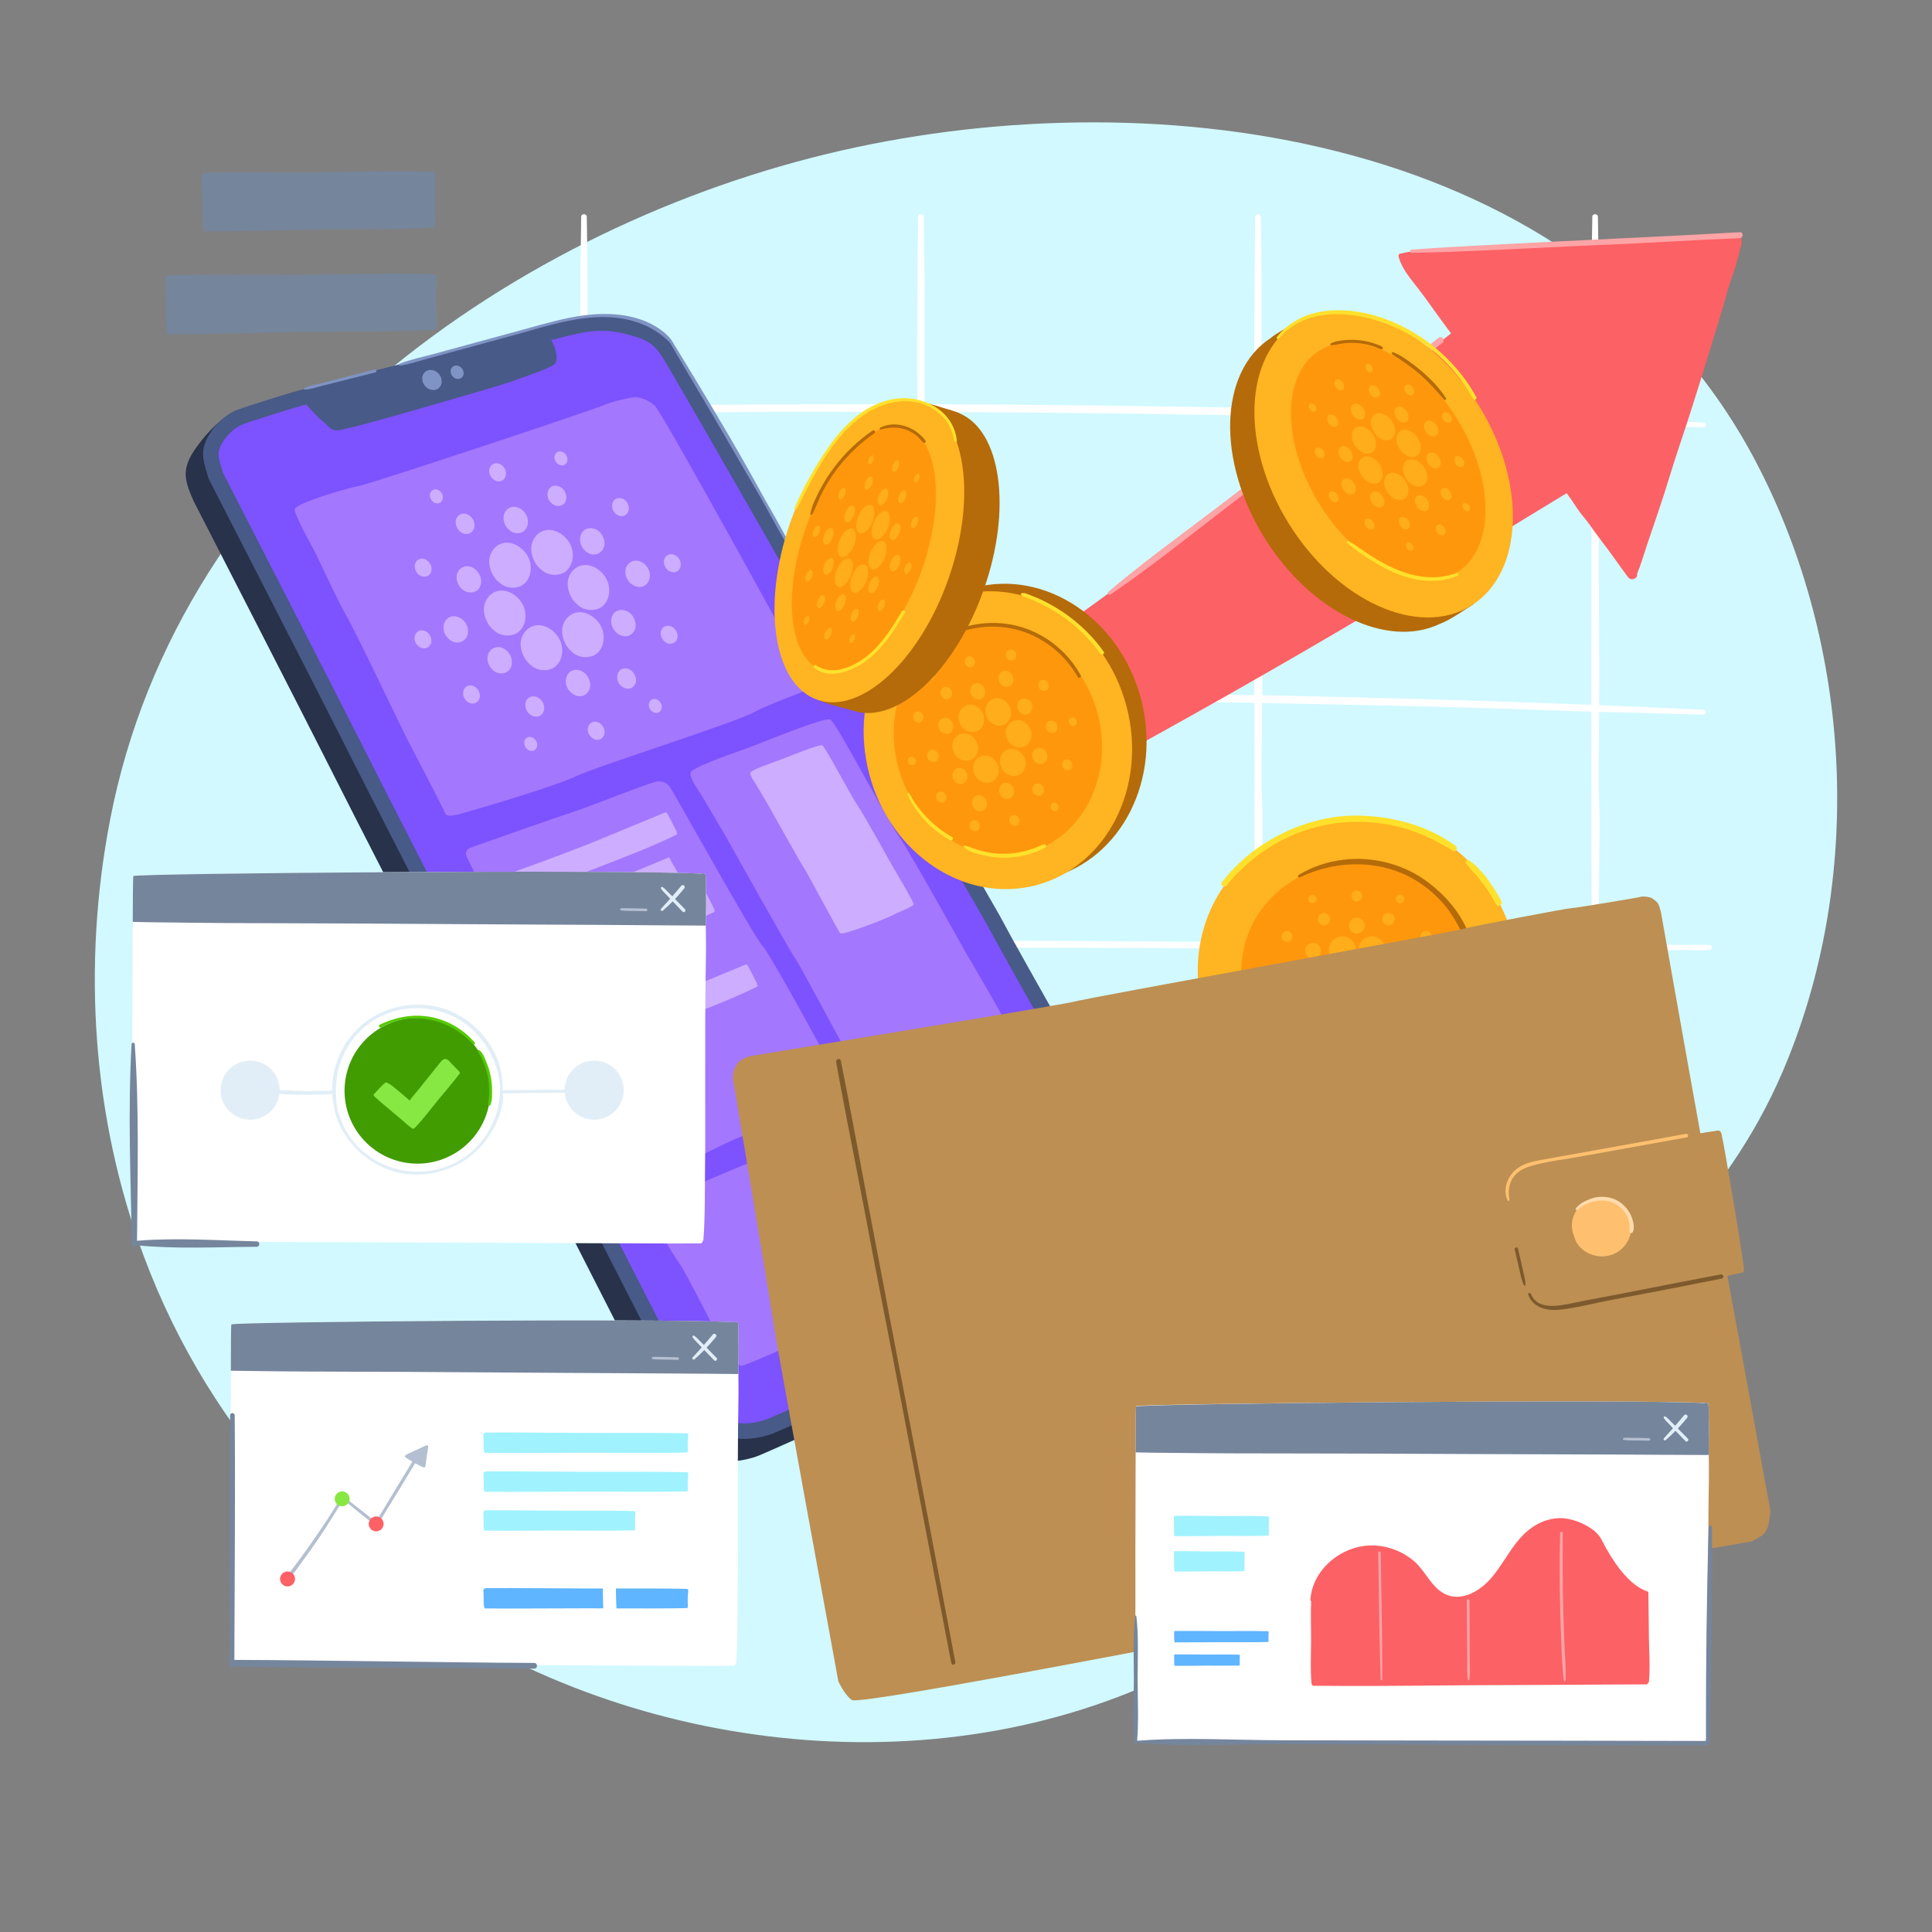 <?xml version="1.0" encoding="utf-8"?>
<!-- Generator: Adobe Illustrator 27.5.0, SVG Export Plug-In . SVG Version: 6.00 Build 0)  -->
<svg version="1.1" xmlns="http://www.w3.org/2000/svg" xmlns:xlink="http://www.w3.org/1999/xlink" x="0px" y="0px"
	 viewBox="0 0 500 500" style="enable-background:new 0 0 500 500;" xml:space="preserve">
<rect x="0" y="0" width="500" height="500" fill="#808080" stroke="none"/>
<g id="BACKGROUND">
	<rect style="opacity: 0" width="500" height="500"/>
</g>
<g id="OBJECTS">
	<path style="fill:#D1F9FF;" d="M454.61,119.86c-44.796-85.797-154.991-99.563-236.897-80.894
		C134.496,57.933,46.56,118.288,28.484,212.203c-7.232,37.573-4.639,77.028,8.678,112.764c17.677,47.436,52.104,82.79,93.44,103.732
		c61.445,31.13,141.888,31.415,198.67-11.541c23.155-17.517,41.513-40.919,63.673-59.581c27.153-22.867,53.687-45.958,68.362-80.139
		C482.622,227.792,479.451,167.439,454.61,119.86z"/>
	<g>
		<path style="fill:#FFFFFF;" d="M442.448,244.59c-2.629-0.191-5.27,0.012-7.903-0.059c-2.469-0.066-4.939-0.097-7.409-0.114
			c-2.47-0.017-4.939-0.089-7.409-0.065c-1.659,0.016-5.225-0.04-5.347-0.04c-0.416-0.001-0.227-0.088-0.643-0.089
			c0.314-0.087-0.031-0.252-0.026-0.682c0.076-6.162,0.092-12.324,0.142-18.486c0.049-5.976,0.222-12.018-0.003-17.989
			c-0.232-6.142-0.065-12.342-0.03-18.49c0.008-1.452,0.019-2.904,0.03-4.356c8.988,0.244,17.978,0.452,26.965,0.727
			c0.89,0.027,0.882-1.223,0-1.266c-8.982-0.435-17.966-0.83-26.953-1.192c0.03-4.05,0.054-8.1,0.025-12.15
			c-0.144-20.146-0.155-40.296-0.146-60.444c9.024,0.245,18.05,0.454,27.073,0.729c0.89,0.027,0.882-1.223,0-1.266
			c-9.022-0.437-18.046-0.834-27.073-1.197c0.002-3.594,0.003-7.188,0.005-10.782c0.009-13.745,0.052-27.486-0.203-41.23
			c-0.017-0.931-1.436-0.969-1.453-0.03c-0.314,17.317-0.273,34.642-0.232,51.964c-28.158-1.12-56.335-1.904-84.51-2.456
			c-0.277-0.005-0.555-0.009-0.832-0.014c0.001-2.745,0.003-5.49,0.004-8.235c0.008-13.745,0.052-27.486-0.203-41.23
			c-0.017-0.931-1.436-0.969-1.453-0.03c-0.299,16.483-0.276,32.973-0.238,49.461c-28.436-0.545-56.889-0.897-85.336-0.969
			c0.001-2.411,0.002-4.822,0.004-7.233c0.008-13.745,0.052-27.486-0.203-41.23c-0.017-0.931-1.436-0.969-1.453-0.03
			c-0.293,16.16-0.277,32.327-0.24,48.492c-7.664-0.016-15.327-0.026-22.989,0.002c-10.619,0.038-21.238,0.08-31.856,0.138
			c-5.213,0.028-10.426,0.064-15.638,0.107c-4.971,0.041-9.896,0.232-14.851,0.518c0.002-2.666,0.002-5.332,0.004-7.998
			c0.008-13.745,0.052-27.486-0.203-41.23c-0.017-0.931-1.436-0.969-1.453-0.03c-0.3,16.547-0.276,33.101-0.237,49.653
			c-0.082,0.16-0.082,0.345,0.001,0.502c0.018,7.683,0.039,15.365,0.031,23.047c-0.016,16.926-0.034,33.851-0.034,50.777
			c-0.079,0.157-0.079,0.339,0,0.494c0,7.228-0.006,14.456,0.008,21.685c0.026,13.742-0.027,27.486,0.148,41.229
			c0.002,0.169,0.053,0.304,0.123,0.423c0.015,0.344,0.246,0.68,0.703,0.704c8.555,0.444,17.178,0.252,25.744,0.308
			c8.581,0.057,17.163,0.046,25.744,0.089c17.161,0.088,34.328,0.279,51.489,0.25c34.15-0.059,68.301,0.23,102.452,0.335
			c19.124,0.059,68.079,0.303,70.549,0.303c2.47,0.001,4.939-0.013,7.409-0.061c2.633-0.052,5.272,0.17,7.903-0.003
			C443.263,245.802,443.261,244.649,442.448,244.59z M377.145,108.721c10.616,0.265,21.224,0.736,31.838,1.047
			c0.96,0.028,1.921,0.05,2.881,0.077c0.015,6.493,0.029,12.986,0.023,19.478c-0.017,17.695-0.036,35.39-0.034,53.084
			c-28.156-1.12-56.33-1.904-84.504-2.456c-0.232-0.005-0.464-0.007-0.696-0.012c0.02-3.2,0.031-6.4,0.008-9.6
			c-0.15-20.907-0.155-41.818-0.144-62.727C343.395,107.928,360.273,108.299,377.145,108.721z M264.223,106.759
			c20.136,0.154,40.274,0.442,60.41,0.815c0.017,7.25,0.035,14.5,0.028,21.748c-0.016,16.861-0.034,33.721-0.034,50.581
			c-28.389-0.544-56.795-0.896-85.196-0.969c0.016-2.865,0.025-5.731,0.004-8.596c-0.152-21.23-0.155-42.463-0.144-63.694
			C247.602,106.666,255.912,106.696,264.223,106.759z M207.461,106.57c9.981,0.034,19.963,0.045,29.944,0.069
			c0.018,7.562,0.038,15.123,0.03,22.684c-0.016,16.538-0.033,33.075-0.035,49.612c-7.664-0.016-15.327-0.026-22.989,0.002
			c-10.619,0.038-21.238,0.08-31.856,0.138c-5.213,0.028-10.426,0.064-15.638,0.106c-4.925,0.04-9.806,0.229-14.713,0.511
			c0.019-3.118,0.028-6.235,0.006-9.353c-0.152-21.239-0.155-42.482-0.144-63.722C170.509,107.236,189.004,106.507,207.461,106.57z
			 M208.951,243.239c-9.632-0.035-19.264-0.087-28.897-0.151c-4.729-0.032-9.457,0.008-14.186-0.006
			c-4.608-0.013-9.225-0.106-13.831,0.058c0.072-6.028,0.09-12.056,0.139-18.084c0.049-5.976,0.222-12.018-0.003-17.989
			c-0.232-6.142-0.065-12.342-0.03-18.49c0.014-2.544,0.035-5.089,0.053-7.634c18.401,0.612,36.852-0.113,55.266-0.051
			c9.98,0.034,19.96,0.046,29.941,0.069c0,7.106-0.006,14.211,0.007,21.317c0.026,13.69-0.026,27.382,0.147,41.073
			C228.021,243.314,218.486,243.273,208.951,243.239z M311.403,243.737c-24.047-0.176-48.094-0.284-72.141-0.379
			c0.074-6.1,0.091-12.202,0.141-18.303c0.049-5.976,0.222-12.018-0.003-17.989c-0.232-6.142-0.065-12.342-0.03-18.49
			c0.014-2.536,0.035-5.072,0.052-7.609c8.268,0.021,16.535,0.051,24.802,0.114c20.134,0.154,40.27,0.442,60.405,0.815
			c0.001,6.794-0.006,13.588,0.007,20.382c0.026,13.742-0.027,27.486,0.148,41.229c0.001,0.116,0.03,0.214,0.065,0.307
			C320.366,243.789,315.884,243.77,311.403,243.737z M411.995,244.306c-16.583-0.033-32.52-0.204-49.104-0.298
			c-12.155-0.068-24.311-0.121-36.466-0.186c0.03-0.086,0.059-0.174,0.06-0.281c0.076-6.162,0.092-12.324,0.142-18.486
			c0.049-5.976,0.222-12.018-0.003-17.989c-0.232-6.142-0.065-12.342-0.03-18.49c0.013-2.213,0.03-4.426,0.046-6.64
			c16.838,0.316,33.674,0.686,50.505,1.107c10.616,0.266,21.224,0.736,31.838,1.047c0.957,0.028,1.914,0.05,2.871,0.076
			c0.001,6.037-0.005,12.074,0.006,18.112c0.026,13.742-0.027,27.486,0.148,41.229C412.014,243.958,411.657,244.22,411.995,244.306z
			"/>
		<g>
			<path style="fill:#FC6165;" d="M450.586,61.474c-0.097-0.418-0.533-0.729-0.954-0.726c-5.651,0.047-11.299,0.745-16.948,0.853
				c-5.631,0.107-11.337,0.403-16.949,0.881c-2.802,0.239-5.661,0.261-8.474,0.395c-2.824,0.134-5.653,0.224-8.474,0.403
				c-5.729,0.363-11.465,0.58-17.198,0.887c-3.161,0.17-6.31,0.367-9.471,0.529c-1.581,0.081-3.158,0.171-4.736,0.299
				c-1.544,0.125-3.151,0.095-4.618,0.617c-0.453-0.174-0.928,0.271-0.814,0.749c0.714,2.992,3.046,5.701,4.909,8.094
				c2.074,2.664,3.983,5.476,5.991,8.193c0.892,1.207,1.785,2.417,2.672,3.632c-21.766,17.283-43.945,34.077-66.236,50.677
				c-11.511,8.572-23.005,17.232-34.764,25.46c-11.769,8.235-23.214,16.94-35.036,25.103c-13.288,9.175-26.438,18.554-39.624,27.877
				c-0.246,0.174-0.322,0.425-0.299,0.664c-0.075,0.148-0.095,0.325,0,0.514c3.275,6.518,6.596,12.994,10.055,19.416
				c0.182,0.339,0.617,0.41,0.938,0.246c6.617-3.379,13.365-6.51,20.002-9.852c6.637-3.342,13.265-6.701,19.876-10.093
				c13.081-6.71,26.085-13.558,38.978-20.623c25.776-14.124,51.28-28.754,76.485-43.874c13.25-7.948,26.322-16.187,39.551-24.165
				c0.876,1.19,1.734,2.391,2.518,3.637c0.978,1.554,2.259,2.895,3.333,4.39c1.036,1.442,2.06,2.899,3.149,4.302
				c2.383,3.07,4.559,6.305,6.891,9.421c0.832,1.112,2.606,0.296,2.324-0.828c1.079-2.621,1.863-5.423,2.775-8.109
				c0.95-2.799,1.898-5.598,2.853-8.395c1.909-5.592,3.518-11.284,5.409-16.879c3.784-11.197,7.178-22.528,10.64-33.826
				c0.959-3.131,1.772-6.341,2.821-9.437c0.806-2.38,1.687-4.891,2.159-7.416C450.721,63.561,450.828,62.515,450.586,61.474z"/>
			<path style="fill:#FCA4A6;" d="M372.241,87.484c-11.053,8.694-22.355,17.09-33.508,25.659
				c-11.142,8.56-22.277,17.139-33.518,25.569c-6.225,4.669-12.439,9.393-18.362,14.439c-0.389,0.331,0.124,1.002,0.549,0.712
				c11.518-7.856,22.373-16.724,33.465-25.168c11.179-8.511,22.357-17.023,33.545-25.523c6.29-4.779,12.486-9.684,18.833-14.387
				C374.198,88.078,373.189,86.738,372.241,87.484z"/>
			<path style="fill:#FCA4A6;" d="M450.244,60.09c-22.005,1.281-44.034,2.163-66.044,3.363c-6.294,0.343-12.586,0.656-18.87,1.157
				c-0.524,0.042-0.54,0.838,0,0.828c11.089-0.203,22.193-0.755,33.271-1.311c10.922-0.548,21.856-0.95,32.774-1.561
				c6.287-0.351,12.578-0.679,18.87-0.93C451.238,61.597,451.237,60.032,450.244,60.09z"/>
		</g>
	</g>
	<g>
		<g>
			<g>
				<path style="fill:#75859C;" d="M52.988,44.701c-0.199,0.006-0.34,0.121-0.431,0.281c-0.151,0.079-0.274,0.238-0.3,0.457
					c-0.134,1.13-0.005,2.359,0.018,3.502c0.024,1.197,0.049,2.395,0.072,3.592c0.042,2.171-0.011,4.394,0.272,6.54
					c-0.003,0.113,0.008,0.225,0.038,0.331c0.008,0.056,0.011,0.114,0.02,0.17c0.051,0.319,0.333,0.406,0.536,0.296
					c9.86,0.081,19.721-0.384,29.58-0.491c9.861-0.106,19.762,0.065,29.612-0.512c0.268-0.016,0.329-0.412,0.191-0.612
					c0.016-0.036,0.042-0.057,0.049-0.105c0.151-1.038,0.019-2.14-0.01-3.191c-0.029-1.071-0.045-2.142-0.05-3.214
					c-0.004-1.071,0.002-2.143,0.013-3.214c0.011-1.085,0.143-2.264,0.04-3.339c-0.014-0.15-0.075-0.267-0.152-0.356
					c-0.008-0.171-0.094-0.338-0.266-0.344c-9.86-0.376-19.755-0.002-29.616,0.094C72.735,44.681,62.855,44.416,52.988,44.701z"/>
			</g>
			<g>
				<path style="fill:#75859C;" d="M43.636,71.299c-0.232,0.006-0.396,0.121-0.502,0.282c-0.175,0.079-0.319,0.238-0.35,0.458
					c-0.159,1.13-0.01,2.358,0.014,3.502c0.025,1.198,0.052,2.395,0.076,3.592c0.044,2.171-0.022,4.394,0.303,6.54
					c-0.004,0.113,0.008,0.225,0.044,0.33c0.01,0.056,0.012,0.114,0.022,0.17c0.059,0.319,0.386,0.405,0.622,0.295
					c11.462,0.06,22.926-0.426,34.387-0.553c11.464-0.127,22.973,0.024,34.424-0.575c0.311-0.016,0.384-0.413,0.224-0.613
					c0.019-0.036,0.049-0.057,0.057-0.105c0.178-1.038,0.026-2.14-0.005-3.191c-0.031-1.071-0.048-2.142-0.051-3.214
					c-0.003-1.071,0.007-2.143,0.022-3.214c0.015-1.085,0.171-2.265,0.054-3.339c-0.016-0.15-0.086-0.267-0.176-0.356
					c-0.008-0.171-0.108-0.338-0.309-0.343c-11.462-0.355-22.965,0.04-34.429,0.156C66.591,71.237,55.106,70.993,43.636,71.299z"/>
			</g>
		</g>
	</g>
	<g>
		<g>
			<path style="fill:#28324B;" d="M50.125,129.707c0,0,30.194,58.839,34.452,67.355c4.258,8.516,34.064,66.968,37.548,72.774
				c3.484,5.806,38.824,75.573,41.419,80.516c2.71,5.161,9.076,17.663,11.613,20.903c1.92,2.452,4.65,4.906,9.161,6.323
				c3.504,1.1,8.258,0.645,12.129-0.903c3.871-1.548,49.935-22.452,55.355-24.387c5.419-1.935,35.419-16.645,38.516-18.194
				s7.935-5.032,9.484-13.935c0.776-4.464-1.935-7.742-4.258-11.613c-2.323-3.871-37.935-60.387-39.871-64.258
				c-1.936-3.871-32.516-55.742-34.065-59.226c-1.548-3.484-26.322-46.839-27.871-49.548c-1.548-2.71-21.29-37.161-22.839-39.484
				s-3.484-5.032-8.129-6.581c-4.645-1.548-9.29-2.71-16.258-1.548c-6.968,1.161-28.258,7.742-33.677,8.903
				c-5.419,1.161-36.774,9.29-39.484,10.064c-2.71,0.774-10.742-0.677-13.839,0.484c-3.097,1.161-9,8.032-10.548,11.516
				S47.899,124.771,50.125,129.707z"/>
			<path style="fill:#485A87;" d="M53.995,123.901c0,0,30.194,58.839,34.452,67.355c4.258,8.516,34.064,66.968,37.548,72.774
				c3.484,5.806,38.824,75.573,41.419,80.516c2.71,5.161,9.076,17.664,11.613,20.903c1.92,2.452,4.65,4.906,9.161,6.323
				c3.504,1.1,8.258,0.645,12.129-0.903c3.871-1.548,49.936-22.452,55.355-24.387c5.419-1.936,32.516-15.871,35.613-17.419
				c3.097-1.548,6.968-4.645,8.516-8.903c1.548-4.258,0-10.452-2.323-14.323c-2.323-3.871-36-63.484-37.935-67.355
				s-32.516-55.742-34.064-59.226s-26.323-46.839-27.871-49.548c-1.548-2.71-21.29-37.161-22.839-39.484
				c-1.548-2.323-3.484-5.032-8.129-6.581s-9.29-2.71-16.258-1.548c-6.968,1.161-28.258,7.742-33.677,8.903
				c-5.419,1.161-36.774,9.29-39.484,10.065c-2.71,0.774-12.774,3.871-15.871,5.032s-6.452,4.387-8,7.871
				C51.802,117.449,52.834,120.03,53.995,123.901z"/>
			<path style="fill:#7D52FF;" d="M192.541,368.378c-1.183,0-2.273-0.147-3.153-0.423c-3.942-1.237-6.003-3.43-7.211-4.972
				c-1.947-2.486-7.09-12.367-9.854-17.676c-0.516-0.991-0.979-1.882-1.368-2.621c-0.706-1.346-4.05-7.91-8.284-16.22
				c-15.511-30.448-30.855-60.509-33.246-64.494c-3.396-5.659-33.293-64.289-37.401-72.506
				c-4.056-8.112-31.899-62.381-34.306-67.073l-0.189-0.623c-0.991-3.238-1.294-4.447-0.523-6.181c1.2-2.7,3.865-5.043,5.749-5.75
				c2.846-1.068,12.725-4.121,15.565-4.932c2.287-0.654,33.789-8.835,39.224-10c2.317-0.497,7.086-1.847,12.606-3.411
				c7.555-2.14,16.957-4.802,20.89-5.457c1.685-0.281,3.242-0.418,4.761-0.418c3.438,0,6.213,0.695,9.574,1.815
				c3.258,1.085,4.569,2.759,6.066,5.004c1.363,2.044,19.606,33.845,22.694,39.249c12.626,22.095,26.677,46.912,27.688,49.188
				c0.879,1.978,7.979,14.209,19.567,34.119c6.767,11.626,13.764,23.648,14.576,25.271c1.971,3.942,35.503,63.326,38.083,67.625
				c2.045,3.407,2.939,8.296,1.993,10.896c-1.12,3.081-4.116,5.478-6.546,6.693c-0.485,0.242-1.56,0.788-3.046,1.545
				c-6.873,3.496-27.789,14.136-32.124,15.685c-3.25,1.16-18.254,7.849-37.531,16.471c-8.891,3.978-16.569,7.412-17.964,7.97
				C196.861,367.943,194.626,368.378,192.541,368.378L192.541,368.378z"/>
			<path style="opacity:0.6;fill:#BE8FFF;" d="M115.258,210.615c-0.887-2.131-7.961-15.632-9.817-19.22
				c-1.857-3.587-12.76-26.663-15.67-31.785c-2.91-5.121-7.706-15.894-9.029-18.198c-1.323-2.304-4.24-7.942-4.52-9.486
				c-0.28-1.545,13.601-5.609,16.69-6.169c3.089-0.559,60.635-19.686,62.943-20.75c2.308-1.065,8.225-2.438,9.003-2.19
				c0,0,2.584,0.222,4.677,2.258c2.093,2.035,37.05,65.812,37.846,67.35c0.796,1.538,2.376,3.838,2.394,5.129
				c0.018,1.29-8.981,3.738-14.36,6.652c-5.379,2.914-41.354,14.255-46.224,16.646c-4.87,2.391-24.918,8.348-26.975,8.893
				C120.157,210.289,115.792,211.898,115.258,210.615z"/>
			<path style="opacity:0.6;fill:#BE8FFF;" d="M120.75,221.692c-0.438-0.888-0.007-1.95,0.926-2.281
				c5.597-1.982,22.933-8.109,26.384-9.188c4.129-1.29,20.645-8,22.193-8s2.323,0.258,3.355,1.807
				c1.032,1.548,21.678,38.71,23.742,40.774s20.387,35.871,20.645,36.903c0.258,1.032-1.032,2.323-2.064,2.839
				c-1.032,0.516-24,9.29-28.129,11.355c-4.129,2.064-22.194,10.839-23.742,10.323c-1.548-0.516-33.29-64.258-34.323-66.323
				C128.899,238.224,122.954,226.163,120.75,221.692z"/>
			<path style="opacity:0.6;fill:#BE8FFF;" d="M181.092,205.062c0,0-2.839-3.871-2.323-5.161c0.516-1.29,9.29-4.387,13.678-5.936
				c4.387-1.548,20.903-8.516,22.452-7.742c1.548,0.774,14.452,25.548,17.548,29.936c3.097,4.387,16.516,28.645,17.548,30.452
				c1.032,1.807,11.097,18.581,10.839,19.613c-0.258,1.032-8.258,4.129-10.581,5.419c-2.323,1.29-25.032,10.323-26.323,9.032
				c-1.29-1.29-16.258-29.936-18.064-32.516c-1.806-2.581-17.032-29.936-18.064-31.742
				C186.77,214.61,181.092,205.062,181.092,205.062z"/>
			<path style="opacity:0.75;fill:#DABFFF;" d="M195.413,202.596c0,0-1.461-1.992-1.195-2.656c0.266-0.664,4.782-2.258,7.04-3.055
				c2.258-0.797,10.758-4.383,11.555-3.985c0.797,0.398,7.438,13.149,9.032,15.407c1.594,2.258,8.501,14.743,9.032,15.673
				c0.531,0.93,5.711,9.563,5.579,10.094c-0.133,0.531-4.25,2.125-5.446,2.789c-1.195,0.664-12.884,5.313-13.548,4.649
				c-0.664-0.664-8.368-15.407-9.298-16.736c-0.93-1.328-8.766-15.407-9.298-16.337
				C198.335,207.511,195.413,202.596,195.413,202.596z"/>
			<path style="opacity:0.6;fill:#BE8FFF;" d="M167.931,311.901c0,0,38.452-16.516,43.613-18.065
				c5.161-1.548,33.807-12.903,38.194-14.968c4.387-2.064,12.387-6.452,13.935-6.71c1.548-0.258,5.161,8.258,8.258,11.613
				c3.097,3.355,9.548,16.774,11.355,18.839c1.806,2.065,6.193,7.226,5.677,8.516c-0.516,1.29-9.032,4.645-13.419,6.968
				c-4.387,2.323-31.226,13.161-34.064,14.452c-2.839,1.29-22.193,9.29-24.774,10.323c-2.581,1.032-23.484,10.581-24.774,10.581
				s-3.871-3.613-4.903-5.419c-1.032-1.806-9.29-18.323-11.097-20.903C174.124,324.546,167.415,313.707,167.931,311.901z"/>
			<path style="fill:#485A87;" d="M77.866,103.126c0,0,4.516,5.161,5.677,5.935c1.161,0.774,1.807,2.323,3.613,2.323
				c1.807,0,15.871-4,19.355-5.032c3.484-1.032,22.322-6.323,26.193-7.742c3.871-1.419,10.484-3.581,11-4.613
				c0.516-1.032,0.355-1.968,0.097-3.258c-0.258-1.29-1.419-3.226-1.677-3.613C141.866,86.739,77.866,103.126,77.866,103.126z"/>
			<path style="fill:#7F93C4;" d="M113.492,100.49c-1.03,0.813-2.625,0.509-3.564-0.68c-0.938-1.188-0.864-2.811,0.165-3.624
				c1.03-0.813,2.625-0.509,3.564,0.68C114.595,98.054,114.521,99.676,113.492,100.49z"/>
			<path style="fill:#7F93C4;" d="M119.444,97.775c-0.688,0.543-1.754,0.34-2.38-0.454c-0.627-0.794-0.577-1.878,0.11-2.421
				c0.688-0.543,1.754-0.34,2.38,0.454C120.181,96.148,120.132,97.232,119.444,97.775z"/>
			<path style="fill:#7F93C4;" d="M203.956,140.108c-2.28-4.53-4.939-8.864-7.365-13.316c-2.466-4.525-5.019-9.005-7.611-13.459
				c-4.825-8.292-15.067-25.157-15.151-25.253c-0.221-0.345-6.027-8.631-22.72-6.459c-5.073,0.66-10.012,2.124-14.936,3.465
				c-5.106,1.39-10.21,2.788-15.315,4.179c-2.872,0.782-5.744,1.564-8.616,2.346c-2.926,0.797-5.999,1.416-8.826,2.517
				c-0.32,0.125-0.198,0.567,0.141,0.512c2.513-0.407,4.994-1.247,7.448-1.915c2.393-0.652,4.787-1.304,7.18-1.955
				c4.867-1.325,9.735-2.644,14.601-3.968c9.203-2.505,18.987-6.015,28.64-4.281c4.522,0.813,8.862,2.874,12.02,6.26
				c4.842,8.379,9.872,16.65,14.716,25.029c2.538,4.391,5.068,8.787,7.636,13.16c2.609,4.443,4.944,9.049,7.604,13.461
				C203.617,140.787,204.141,140.474,203.956,140.108z"/>
			<path style="fill:#7F93C4;" d="M96.951,95.634c-3.089,0.794-6.178,1.588-9.268,2.382c-1.515,0.389-3.03,0.783-4.544,1.176
				c-1.406,0.365-3.101,0.584-4.377,1.285c-0.165,0.091-0.088,0.349,0.095,0.349c1.404,0.005,2.932-0.586,4.291-0.925
				c1.577-0.394,3.153-0.788,4.729-1.186c3.093-0.782,6.185-1.562,9.278-2.343C97.632,96.252,97.43,95.511,96.951,95.634z"/>
			<path style="opacity:0.75;fill:#DABFFF;" d="M129.297,150.819c1.67,1.499,4.178,1.616,5.798,0.664
				c1.968-1.156,2.777-3.952,1.954-6.462c-0.821-2.503-3.253-4.429-5.602-4.569c-2.335-0.139-4.306,1.599-4.759,3.947
				C126.271,146.56,127.391,149.402,129.297,150.819z M135.302,137.64c1.157-0.679,1.633-2.324,1.149-3.8
				c-0.483-1.472-1.913-2.605-3.294-2.687c-1.373-0.082-2.532,0.94-2.799,2.321c-0.245,1.271,0.414,2.942,1.534,3.775
				C132.874,138.131,134.349,138.2,135.302,137.64z M130.028,124.331c0.795-0.467,1.122-1.597,0.789-2.611
				c-0.331-1.011-1.314-1.789-2.263-1.846c-0.943-0.056-1.74,0.646-1.923,1.594c-0.169,0.873,0.284,2.021,1.054,2.593
				C128.36,124.668,129.373,124.715,130.028,124.331z M121.777,137.918c0.893-0.524,1.26-1.793,0.887-2.932
				c-0.373-1.136-1.476-2.01-2.542-2.073c-1.06-0.063-1.954,0.726-2.16,1.791c-0.189,0.981,0.319,2.27,1.184,2.913
				C119.903,138.296,121.041,138.349,121.777,137.918z M113.899,130.084c0.614-0.36,0.866-1.232,0.609-2.014
				c-0.256-0.78-1.014-1.381-1.746-1.424c-0.728-0.043-1.342,0.498-1.484,1.23c-0.13,0.674,0.219,1.559,0.813,2.001
				C112.612,130.344,113.394,130.381,113.899,130.084z M144.63,130.953c0.877-0.06,1.742-0.723,1.877-1.675
				c0.245-0.981-0.233-2.28-1.053-2.953c-0.89-0.731-2.137-0.867-2.933-0.239c-0.801,0.632-1.077,1.927-0.597,3.03
				C142.407,130.221,143.564,131.025,144.63,130.953z M145.517,120.448c0.602-0.041,1.196-0.497,1.289-1.151
				c0.169-0.674-0.16-1.566-0.723-2.029c-0.612-0.502-1.468-0.596-2.015-0.164c-0.55,0.434-0.74,1.324-0.41,2.081
				C143.99,119.946,144.785,120.498,145.517,120.448z M137.899,180.213c-0.877,0.06-1.742,0.723-1.877,1.676
				c-0.245,0.981,0.233,2.28,1.053,2.953c0.89,0.731,2.137,0.867,2.933,0.239c0.801-0.632,1.077-1.927,0.597-3.03
				C140.122,180.944,138.965,180.14,137.899,180.213z M137.012,190.717c-0.602,0.041-1.196,0.497-1.289,1.151
				c-0.169,0.674,0.16,1.566,0.723,2.029c0.612,0.502,1.468,0.596,2.015,0.164c0.55-0.434,0.74-1.324,0.41-2.081
				C138.539,191.22,137.744,190.667,137.012,190.717z M160.752,173.248c-0.893,0.524-1.26,1.793-0.887,2.932
				c0.372,1.136,1.476,2.01,2.542,2.073c1.06,0.063,1.954-0.725,2.16-1.791c0.189-0.981-0.319-2.27-1.184-2.913
				C162.625,172.869,161.488,172.816,160.752,173.248z M168.63,181.081c-0.613,0.36-0.866,1.232-0.609,2.014
				c0.256,0.78,1.014,1.381,1.746,1.424c0.728,0.043,1.342-0.498,1.484-1.23c0.13-0.674-0.219-1.559-0.813-2.001
				C169.917,180.821,169.135,180.784,168.63,181.081z M122.983,153.08c1.073-0.401,1.65-1.765,1.526-3.014
				c-0.151-1.517-1.337-2.97-2.724-3.406c-1.382-0.434-2.821,0.241-3.376,1.508c-0.552,1.26-0.12,2.987,0.923,4.08
				C120.293,153.255,121.901,153.642,122.983,153.08z M110.638,149.076c0.737-0.275,1.133-1.213,1.048-2.07
				c-0.104-1.042-0.918-2.04-1.871-2.34c-0.95-0.298-1.938,0.166-2.319,1.036c-0.379,0.866-0.082,2.051,0.634,2.803
				C108.79,149.196,109.895,149.462,110.638,149.076z M150.679,137.727c-0.801,1.102-0.747,2.901,0.17,4.184
				c0.755,1.057,2.144,1.822,3.267,1.553c1.241-0.146,2.25-1.331,2.323-2.652c0.079-1.435-0.758-3.038-2.056-3.735
				C153.077,136.377,151.477,136.628,150.679,137.727z M158.795,129.611c-0.55,0.757-0.513,1.993,0.117,2.874
				c0.518,0.726,1.473,1.251,2.244,1.067c0.852-0.1,1.546-0.914,1.596-1.822c0.054-0.986-0.521-2.087-1.412-2.565
				C160.443,128.684,159.344,128.856,158.795,129.611z M131.749,169.057c-0.755-1.057-2.144-1.822-3.267-1.553
				c-1.241,0.146-2.25,1.331-2.323,2.652c-0.079,1.435,0.758,3.038,2.056,3.735c1.305,0.7,2.905,0.45,3.703-0.649
				C132.719,172.139,132.665,170.34,131.749,169.057z M121.441,177.415c-0.852,0.1-1.546,0.914-1.596,1.822
				c-0.054,0.986,0.521,2.087,1.412,2.565c0.897,0.481,1.996,0.309,2.544-0.446c0.55-0.757,0.513-1.993-0.117-2.874
				C123.167,177.757,122.213,177.231,121.441,177.415z M159.701,158.116c-1.073,0.401-1.65,1.765-1.526,3.014
				c0.151,1.517,1.337,2.97,2.724,3.406c1.383,0.434,2.821-0.241,3.376-1.508c0.552-1.26,0.12-2.986-0.923-4.08
				C162.392,157.941,160.783,157.554,159.701,158.116z M172.046,162.12c-0.737,0.275-1.133,1.213-1.048,2.07
				c0.104,1.042,0.918,2.04,1.871,2.34c0.95,0.298,1.938-0.166,2.319-1.036c0.379-0.866,0.082-2.051-0.634-2.803
				C173.895,162,172.789,161.734,172.046,162.12z M147.768,173.705c-1.158,0.68-1.633,2.324-1.149,3.8
				c0.483,1.472,1.913,2.605,3.294,2.687c1.373,0.082,2.532-0.94,2.799-2.321c0.245-1.271-0.413-2.942-1.534-3.775
				C150.195,173.215,148.721,173.146,147.768,173.705z M153.042,187.014c-0.795,0.467-1.122,1.596-0.789,2.611
				c0.332,1.011,1.314,1.789,2.263,1.846c0.943,0.056,1.74-0.646,1.923-1.594c0.169-0.873-0.284-2.021-1.054-2.593
				C154.71,186.678,153.697,186.63,153.042,187.014z M116.821,159.54c-1.312,0.311-2.168,1.702-2.044,3.192
				c0.123,1.481,1.251,2.89,2.586,3.381c1.229,0.451,2.702-0.023,3.322-1.12c0.685-0.94,0.536-2.533-0.128-3.651
				C119.751,159.984,118.137,159.227,116.821,159.54z M108.684,163.167c-0.901,0.214-1.489,1.169-1.404,2.193
				c0.084,1.018,0.859,1.985,1.776,2.322c0.844,0.31,1.856-0.015,2.282-0.769c0.471-0.646,0.368-1.74-0.088-2.508
				C110.696,163.472,109.588,162.953,108.684,163.167z M168.192,148.645c-0.123-1.482-1.251-2.89-2.586-3.381
				c-1.229-0.451-2.702,0.023-3.322,1.12c-0.685,0.94-0.536,2.534,0.128,3.651c0.806,1.357,2.419,2.114,3.735,1.802
				C167.459,151.526,168.315,150.135,168.192,148.645z M174.408,143.544c-0.844-0.31-1.856,0.016-2.282,0.77
				c-0.47,0.646-0.368,1.74,0.088,2.508c0.554,0.932,1.662,1.452,2.566,1.238c0.901-0.214,1.489-1.169,1.404-2.193
				C176.1,144.848,175.325,143.88,174.408,143.544z M125.318,156.782c-0.417,2.161,0.703,5.003,2.609,6.42
				c1.67,1.499,4.178,1.616,5.798,0.665c1.968-1.156,2.778-3.952,1.954-6.462c-0.821-2.503-3.253-4.429-5.602-4.569
				C127.742,152.697,125.771,154.434,125.318,156.782z M145.189,166.376c-0.821-2.503-3.253-4.429-5.602-4.569
				c-2.335-0.139-4.306,1.599-4.759,3.947c-0.417,2.161,0.703,5.003,2.609,6.42c1.67,1.499,4.178,1.616,5.798,0.665
				C145.203,171.682,146.012,168.886,145.189,166.376z M150.315,158.441c-2.335-0.139-4.306,1.599-4.759,3.947
				c-0.417,2.161,0.703,5.003,2.609,6.42c1.67,1.499,4.178,1.616,5.798,0.665c1.968-1.156,2.777-3.952,1.954-6.462
				C155.096,160.508,152.664,158.581,150.315,158.441z M146.991,150.177c-0.417,2.161,0.703,5.003,2.609,6.42
				c1.67,1.499,4.178,1.616,5.798,0.665c1.968-1.156,2.777-3.952,1.954-6.462c-0.821-2.503-3.253-4.429-5.602-4.569
				C149.415,146.091,147.444,147.829,146.991,150.177z M137.562,141.085c-0.417,2.161,0.703,5.003,2.609,6.42
				c1.67,1.499,4.178,1.616,5.798,0.665c1.968-1.156,2.777-3.952,1.954-6.462c-0.821-2.503-3.253-4.429-5.602-4.569
				C139.986,137,138.016,138.737,137.562,141.085z"/>
			<g>
				<path style="opacity:0.75;fill:#DABFFF;" d="M175.136,215.518c0.018-0.057,0.026-0.118,0.01-0.18
					c-0.113-0.434-0.403-0.864-0.605-1.263c-0.219-0.433-1.932-3.882-2.131-3.874c-0.148-0.081-14.686,6.133-21.915,8.942
					c-3.628,1.41-7.271,2.778-10.922,4.125c-3.428,1.265-10.71,3.833-10.735,3.99c-0.013,0.006-0.026,0.012-0.039,0.018
					c-0.208,0.104,2.46,5.625,2.667,5.583c0.071-0.015,0.142-0.035,0.213-0.05c0.077,0.014,0.153-0.004,0.219-0.051
					c3.605-0.8,7.16-2.381,10.616-3.636c3.734-1.356,7.448-2.765,11.15-4.207c7.172-2.794,14.499-5.518,21.416-8.905
					C175.28,215.914,175.261,215.659,175.136,215.518z"/>
				<path style="opacity:0.75;fill:#DABFFF;" d="M175.065,225.24c-0.627-1.084-1.326-2.215-1.879-3.39
					c-4.88,2.022-12.992,5.427-17.833,7.308c-3.628,1.41-7.271,2.779-10.922,4.125c-3.428,1.264-10.71,3.833-10.735,3.99
					c-0.013,0.006-0.026,0.012-0.039,0.018c-0.208,0.104,2.46,5.625,2.667,5.583c0.071-0.015,0.142-0.035,0.213-0.05
					c0.077,0.014,0.153-0.004,0.22-0.051c3.605-0.8,7.16-2.381,10.616-3.635c3.734-1.356,7.448-2.766,11.15-4.208
					c5.993-2.335,12.091-4.626,17.971-7.29C176.013,226.843,175.531,226.046,175.065,225.24z"/>
				<path style="opacity:0.75;fill:#DABFFF;" d="M184.853,235.546c0.018-0.057,0.026-0.118,0.01-0.18
					c-0.113-0.434-0.403-0.864-0.605-1.263c-0.219-0.433-1.932-3.882-2.131-3.874c-0.148-0.081-14.686,6.133-21.915,8.942
					c-3.628,1.41-7.271,2.778-10.922,4.125c-3.428,1.264-10.71,3.833-10.735,3.99c-0.013,0.006-0.026,0.012-0.039,0.018
					c-0.208,0.104,2.46,5.625,2.667,5.583c0.071-0.014,0.142-0.035,0.213-0.05c0.077,0.014,0.153-0.004,0.22-0.051
					c3.604-0.8,7.16-2.381,10.616-3.636c3.734-1.356,7.448-2.765,11.15-4.208c7.172-2.794,14.499-5.518,21.416-8.905
					C184.997,235.943,184.978,235.687,184.853,235.546z"/>
				<path style="opacity:0.75;fill:#DABFFF;" d="M178.107,248.676c-0.749-1.381-1.549-2.75-2.243-4.165
					c-3.692,1.529-7.531,3.104-10.298,4.179c-3.628,1.41-7.271,2.778-10.922,4.125c-3.428,1.264-10.71,3.833-10.735,3.99
					c-0.013,0.006-0.026,0.012-0.039,0.018c-0.208,0.103,2.46,5.625,2.667,5.583c0.071-0.015,0.142-0.034,0.213-0.05
					c0.077,0.014,0.153-0.004,0.22-0.051c3.605-0.8,7.16-2.381,10.616-3.636c3.734-1.356,7.448-2.765,11.15-4.207
					c3.432-1.337,6.899-2.66,10.34-4.045C178.751,249.839,178.424,249.26,178.107,248.676z"/>
				<path style="opacity:0.75;fill:#DABFFF;" d="M195.958,254.881c0.018-0.058,0.026-0.118,0.01-0.18
					c-0.113-0.434-0.403-0.863-0.605-1.263c-0.219-0.433-1.932-3.882-2.131-3.874c-0.148-0.081-14.686,6.133-21.915,8.942
					c-3.628,1.41-7.271,2.778-10.922,4.125c-3.428,1.265-10.71,3.833-10.735,3.99c-0.013,0.006-0.026,0.012-0.039,0.018
					c-0.208,0.104,2.46,5.625,2.667,5.583c0.071-0.014,0.142-0.034,0.213-0.05c0.077,0.014,0.153-0.004,0.22-0.051
					c3.605-0.8,7.16-2.381,10.616-3.636c3.734-1.356,7.449-2.765,11.15-4.207c7.172-2.794,14.499-5.518,21.416-8.905
					C196.101,255.277,196.083,255.021,195.958,254.881z"/>
			</g>
		</g>
	</g>
	<g>
		<g>
			<g>
				
					<ellipse transform="matrix(0.967 -0.256 0.256 0.967 -39.794 73.312)" style="fill:#B56B09;" cx="261.891" cy="189.613" rx="34.416" ry="38.8"/>
				
					<ellipse transform="matrix(0.967 -0.256 0.256 0.967 -40.414 72.42)" style="fill:#FFB421;" cx="258.149" cy="191.549" rx="34.416" ry="38.8"/>
				
					<ellipse transform="matrix(0.967 -0.256 0.256 0.967 -40.414 72.419)" style="fill:#FF970D;" cx="258.149" cy="191.549" rx="26.706" ry="30.108"/>
				<path style="opacity:0.75;fill:#FFB421;" d="M251.13,196.685c1.181-0.341,1.959-1.704,1.982-2.995
					c0.028-1.568-1.044-3.141-2.453-3.68c-1.405-0.538-3.005,0.06-3.747,1.325c-0.738,1.258-0.495,3.06,0.47,4.253
					C248.27,196.686,249.919,197.191,251.13,196.685z M246.711,188.044c0.017-0.922-0.614-1.847-1.442-2.164
					c-0.826-0.316-1.767,0.035-2.204,0.779c-0.434,0.74-0.291,1.8,0.276,2.501c0.522,0.646,1.492,0.943,2.204,0.645
					C246.24,189.605,246.697,188.803,246.711,188.044z M238.978,185.694c0.011-0.634-0.422-1.269-0.991-1.487
					c-0.567-0.217-1.214,0.024-1.514,0.535c-0.298,0.508-0.2,1.236,0.19,1.718c0.359,0.444,1.025,0.647,1.514,0.443
					C238.655,186.766,238.969,186.215,238.978,185.694z M242.941,195.761c0.013-0.712-0.474-1.425-1.113-1.67
					c-0.637-0.244-1.364,0.027-1.701,0.602c-0.335,0.571-0.225,1.389,0.213,1.93c0.403,0.498,1.151,0.727,1.701,0.498
					C242.577,196.966,242.93,196.347,242.941,195.761z M237.013,197.063c0.009-0.489-0.325-0.979-0.764-1.147
					c-0.438-0.168-0.937,0.019-1.168,0.413c-0.23,0.392-0.154,0.954,0.146,1.326c0.277,0.342,0.791,0.5,1.169,0.342
					C236.764,197.89,237.006,197.465,237.013,197.063z M246.279,180.126c0.225-0.517,0.165-1.268-0.241-1.725
					c-0.387-0.53-1.131-0.78-1.682-0.588c-0.598,0.209-1.021,0.856-0.957,1.554c0.064,0.703,0.589,1.376,1.242,1.546
					C245.296,181.084,246.006,180.755,246.279,180.126z M241.632,175.432c0.155-0.355,0.113-0.871-0.165-1.185
					c-0.266-0.364-0.777-0.536-1.155-0.404c-0.411,0.143-0.701,0.588-0.658,1.068c0.044,0.483,0.404,0.945,0.853,1.062
					C240.957,176.09,241.444,175.863,241.632,175.432z M267.329,203.588c-0.225,0.517-0.165,1.268,0.241,1.725
					c0.387,0.53,1.131,0.78,1.682,0.588c0.598-0.209,1.021-0.856,0.957-1.554c-0.064-0.703-0.589-1.376-1.242-1.546
					C268.312,202.63,267.603,202.96,267.329,203.588z M271.977,208.283c-0.155,0.355-0.113,0.871,0.165,1.185
					c0.266,0.364,0.777,0.536,1.155,0.404c0.411-0.143,0.701-0.588,0.657-1.068c-0.044-0.483-0.404-0.945-0.853-1.062
					C272.651,207.625,272.164,207.851,271.977,208.283z M270.668,187.953c-0.013,0.712,0.474,1.425,1.113,1.67
					c0.637,0.244,1.364-0.027,1.701-0.602c0.335-0.571,0.225-1.389-0.213-1.93c-0.403-0.498-1.152-0.727-1.701-0.498
					C271.031,186.749,270.678,187.367,270.668,187.953z M276.595,186.652c-0.009,0.489,0.325,0.979,0.764,1.147
					c0.438,0.168,0.937-0.019,1.168-0.413c0.23-0.392,0.154-0.954-0.147-1.326c-0.277-0.342-0.791-0.5-1.168-0.342
					C276.845,185.824,276.602,186.249,276.595,186.652z M250.365,201.139c0.122-0.763-0.348-1.633-0.967-2.062
					c-0.752-0.521-1.772-0.435-2.375,0.171c-0.601,0.604-0.701,1.683-0.269,2.501c0.429,0.814,1.359,1.26,2.17,1.111
					C249.671,202.722,250.316,201.972,250.365,201.139z M244.937,206.482c0.084-0.524-0.239-1.122-0.664-1.417
					c-0.516-0.358-1.217-0.299-1.631,0.118c-0.413,0.415-0.481,1.156-0.185,1.718c0.295,0.559,0.934,0.866,1.491,0.763
					C244.46,207.57,244.903,207.055,244.937,206.482z M251.185,179.43c0.284,0.891,1.138,1.579,2.002,1.576
					c0.711-0.002,1.468-0.478,1.667-1.217c0.29-0.756,0.027-1.797-0.568-2.366c-0.647-0.618-1.637-0.787-2.336-0.335
					C251.246,177.542,250.902,178.542,251.185,179.43z M249.737,171.624c0.195,0.612,0.782,1.085,1.375,1.083
					c0.488-0.001,1.009-0.328,1.145-0.836c0.199-0.519,0.019-1.235-0.39-1.625c-0.445-0.424-1.124-0.541-1.605-0.23
					C249.779,170.327,249.543,171.014,249.737,171.624z M260.349,202.591c-0.711,0.002-1.468,0.478-1.667,1.217
					c-0.29,0.756-0.027,1.797,0.568,2.366c0.647,0.618,1.637,0.787,2.336,0.336c0.703-0.454,1.047-1.454,0.765-2.342
					C262.068,203.276,261.213,202.588,260.349,202.591z M261.279,211.727c-0.199,0.519-0.019,1.235,0.39,1.625
					c0.444,0.424,1.124,0.541,1.604,0.23c0.483-0.312,0.72-0.999,0.525-1.609c-0.195-0.612-0.782-1.085-1.375-1.083
					C261.936,210.892,261.415,211.219,261.279,211.727z M263.302,182.5c-0.122,0.763,0.348,1.633,0.967,2.062
					c0.751,0.521,1.772,0.434,2.375-0.171c0.601-0.604,0.701-1.683,0.269-2.501c-0.429-0.814-1.359-1.26-2.17-1.111
					C263.997,180.917,263.352,181.667,263.302,182.5z M268.73,177.157c-0.084,0.524,0.239,1.122,0.664,1.416
					c0.516,0.358,1.217,0.299,1.631-0.118c0.413-0.415,0.481-1.156,0.185-1.718c-0.295-0.559-0.934-0.866-1.491-0.763
					C269.207,176.069,268.765,176.585,268.73,177.157z M267.138,195.438c-0.017,0.922,0.614,1.847,1.442,2.164
					c0.826,0.316,1.767-0.035,2.204-0.779c0.434-0.74,0.291-1.8-0.276-2.501c-0.522-0.646-1.492-0.943-2.204-0.645
					C267.609,193.877,267.151,194.679,267.138,195.438z M274.87,197.788c-0.011,0.634,0.422,1.269,0.991,1.487
					c0.568,0.217,1.214-0.024,1.514-0.535c0.298-0.508,0.2-1.236-0.19-1.718c-0.359-0.444-1.025-0.648-1.514-0.443
					C275.194,196.716,274.879,197.267,274.87,197.788z M251.604,207.184c-0.233,0.862,0.169,1.899,0.9,2.425
					c0.727,0.523,1.71,0.451,2.323-0.104c0.565-0.511,0.769-1.529,0.435-2.316c-0.241-0.761-1.028-1.313-1.741-1.386
					C252.655,205.714,251.837,206.32,251.604,207.184z M250.95,213.21c-0.16,0.592,0.116,1.305,0.618,1.666
					c0.499,0.359,1.174,0.31,1.596-0.071c0.388-0.351,0.528-1.05,0.299-1.591c-0.166-0.523-0.706-0.902-1.196-0.952
					C251.673,212.2,251.111,212.616,250.95,213.21z M261.33,173.942c-0.727-0.523-1.71-0.451-2.323,0.104
					c-0.565,0.511-0.769,1.529-0.435,2.316c0.241,0.761,1.028,1.313,1.741,1.386c0.866,0.089,1.684-0.516,1.918-1.381
					C262.463,175.505,262.061,174.467,261.33,173.942z M260.741,168.408c-0.388,0.351-0.528,1.05-0.299,1.591
					c0.166,0.523,0.706,0.902,1.196,0.952c0.595,0.061,1.157-0.355,1.317-0.949c0.16-0.592-0.116-1.305-0.618-1.666
					C261.838,167.978,261.163,168.027,260.741,168.408z M252.766,201.304c0.888,1.098,2.538,1.603,3.749,1.097
					c1.181-0.341,1.959-1.704,1.982-2.995c0.028-1.569-1.044-3.141-2.453-3.68c-1.405-0.538-3.005,0.06-3.747,1.325
					C251.558,198.309,251.801,200.112,252.766,201.304z M262.973,193.961c-1.405-0.538-3.005,0.06-3.747,1.325
					c-0.738,1.258-0.495,3.06,0.47,4.253c0.888,1.098,2.538,1.603,3.749,1.097c1.181-0.341,1.959-1.704,1.982-2.995
					C265.454,196.073,264.382,194.501,262.973,193.961z M260.748,187.909c-0.738,1.258-0.495,3.06,0.47,4.253
					c0.888,1.098,2.538,1.603,3.749,1.097c1.181-0.341,1.959-1.704,1.982-2.995c0.028-1.569-1.044-3.141-2.453-3.68
					C263.091,186.045,261.49,186.644,260.748,187.909z M255.932,186.477c0.888,1.098,2.538,1.603,3.749,1.097
					c1.181-0.341,1.959-1.704,1.982-2.995c0.028-1.569-1.044-3.141-2.453-3.68c-1.405-0.538-3.005,0.06-3.748,1.325
					C254.724,183.482,254.967,185.285,255.932,186.477z M248.97,188.148c0.888,1.098,2.538,1.603,3.749,1.097
					c1.181-0.341,1.959-1.704,1.982-2.995c0.028-1.569-1.044-3.141-2.453-3.68c-1.405-0.538-3.005,0.06-3.748,1.325
					C247.762,185.153,248.005,186.956,248.97,188.148z"/>
				<path style="fill:#B56B09;" d="M279.685,174.777c-3.236-5.93-8.731-10.441-15.189-12.441c-7-2.168-14.969-1.15-21.161,2.759
					c-0.382,0.241-0.041,0.83,0.355,0.607c6.243-3.516,13.662-4.565,20.549-2.432c6.2,1.92,11.497,6.324,14.691,11.948
					C279.208,175.709,279.956,175.271,279.685,174.777z"/>
				<path style="fill:#FFE12C;" d="M246.387,216.611c-2.372-1.322-4.504-2.992-6.396-4.938c-0.941-0.968-1.835-1.993-2.615-3.096
					c-0.392-0.554-0.777-1.115-1.138-1.69c-0.331-0.527-0.591-1.159-1.002-1.625c-0.166-0.188-0.435,0.016-0.392,0.228
					c0.129,0.627,0.552,1.259,0.856,1.818c0.34,0.623,0.705,1.229,1.107,1.814c0.772,1.126,1.598,2.205,2.525,3.208
					c1.889,2.043,4.137,3.763,6.565,5.117C246.443,217.751,246.932,216.915,246.387,216.611z"/>
				<path style="fill:#FFE12C;" d="M269.988,218.539c-3.307,1.551-6.738,2.453-10.412,2.424c-1.774-0.014-3.534-0.237-5.256-0.662
					c-0.825-0.204-1.64-0.445-2.438-0.738c-0.751-0.276-1.497-0.633-2.3-0.709c-0.181-0.017-0.241,0.219-0.138,0.333
					c1.094,1.216,3.252,1.728,4.78,2.106c1.802,0.445,3.668,0.671,5.524,0.679c3.673,0.017,7.503-0.804,10.723-2.611
					C271.012,219.057,270.536,218.282,269.988,218.539z"/>
				<path style="fill:#FFE12C;" d="M285.649,168.683c-2.656-3.767-5.971-7.032-9.725-9.701c-1.91-1.358-3.934-2.544-6.042-3.567
					c-0.992-0.481-2-0.923-3.034-1.305c-0.695-0.257-1.987-0.958-2.679-0.461c-0.017,0.012-0.031,0.034-0.023,0.056
					c0.232,0.675,1.217,0.854,1.822,1.089c1.103,0.428,2.195,0.895,3.265,1.401c2.015,0.953,3.948,2.086,5.777,3.359
					c3.784,2.634,7.062,5.914,9.789,9.625C285.168,169.682,286.017,169.205,285.649,168.683z"/>
			</g>
		</g>
		<g>
			<g>
				<path style="fill:#FFB421;" d="M381.931,224.991c-0.102-0.125-0.199-0.254-0.302-0.378c-3.844-4.628-9.135-8.04-14.79-10.111
					c-4.767-1.921-9.969-2.989-15.423-2.989c-8.332,0-16.082,2.476-22.57,6.721c-0.037,0.021-0.076,0.041-0.113,0.062
					c-4.644,2.683-8.698,6.459-11.819,10.823c-5.527,7.73-7.747,17.293-6.673,26.63c1.114,15.775,11.087,29.095,24.972,35.03
					c2.763,1.452,5.713,2.493,8.628,3.022c4.297,0.781,8.584,0.907,12.899,0.146c1.112-0.196,2.209-0.452,3.291-0.761
					c18.668-3.963,32.675-20.535,32.675-40.384C392.705,242.089,388.623,232.329,381.931,224.991z"/>
				<path style="fill:#FF970D;" d="M373.603,232.612c-0.074-0.091-0.145-0.184-0.22-0.275c-2.798-3.368-6.648-5.851-10.764-7.358
					c-3.469-1.398-7.255-2.175-11.224-2.175c-6.064,0-11.704,1.802-16.426,4.891c-0.027,0.015-0.055,0.03-0.082,0.045
					c-3.38,1.953-6.33,4.701-8.601,7.877c-4.022,5.626-5.638,12.585-4.856,19.381c0.81,11.48,8.069,21.174,18.173,25.493
					c2.011,1.057,4.158,1.814,6.279,2.199c3.127,0.568,6.247,0.66,9.387,0.106c0.809-0.143,1.608-0.329,2.395-0.554
					c13.586-2.884,23.78-14.945,23.78-29.39C381.444,245.056,378.473,237.953,373.603,232.612z"/>
				<path style="opacity:0.75;fill:#FFB421;" d="M344.601,247.89c0.692,1.118,2.244,1.609,3.494,1.354
					c1.518-0.309,2.699-1.729,2.784-3.267c0.084-1.533-0.986-3.018-2.432-3.495c-1.438-0.473-3.097,0.16-3.947,1.39
					C343.717,245.005,343.741,246.777,344.601,247.89z M351.551,241.571c0.893-0.182,1.587-1.017,1.637-1.921
					c0.049-0.901-0.58-1.775-1.43-2.055c-0.846-0.278-1.822,0.094-2.321,0.817c-0.46,0.666-0.446,1.708,0.06,2.363
					C349.904,241.432,350.816,241.721,351.551,241.571z M351.424,233.265c0.613-0.125,1.091-0.699,1.125-1.32
					c0.034-0.619-0.398-1.219-0.982-1.412c-0.581-0.191-1.251,0.064-1.595,0.561c-0.316,0.457-0.306,1.173,0.041,1.623
					C350.293,233.17,350.92,233.368,351.424,233.265z M342.962,239.43c0.689-0.141,1.225-0.785,1.263-1.482
					c0.038-0.695-0.447-1.37-1.104-1.586c-0.653-0.215-1.406,0.072-1.791,0.631c-0.355,0.514-0.344,1.318,0.046,1.823
					C341.69,239.323,342.395,239.546,342.962,239.43z M339.879,233.732c0.473-0.096,0.841-0.539,0.868-1.018
					c0.026-0.478-0.307-0.941-0.758-1.089c-0.448-0.148-0.966,0.05-1.23,0.433c-0.244,0.353-0.236,0.906,0.032,1.252
					C339.006,233.658,339.49,233.811,339.879,233.732z M359.035,239.43c0.567,0.116,1.271-0.107,1.585-0.614
					c0.39-0.505,0.401-1.309,0.046-1.823c-0.385-0.558-1.138-0.846-1.791-0.631c-0.656,0.216-1.142,0.89-1.104,1.586
					C357.81,238.645,358.346,239.29,359.035,239.43z M362.117,233.732c0.39,0.079,0.873-0.074,1.089-0.422
					c0.268-0.347,0.275-0.899,0.032-1.252c-0.265-0.383-0.782-0.581-1.23-0.433c-0.451,0.148-0.784,0.611-0.758,1.089
					C361.276,233.193,361.644,233.635,362.117,233.732z M342.962,265.716c-0.567-0.116-1.271,0.107-1.585,0.614
					c-0.39,0.505-0.401,1.309-0.046,1.823c0.385,0.558,1.138,0.846,1.791,0.631c0.656-0.216,1.142-0.89,1.104-1.586
					C344.187,266.501,343.65,265.857,342.962,265.716z M339.879,271.415c-0.39-0.079-0.873,0.074-1.089,0.422
					c-0.268,0.347-0.275,0.899-0.032,1.252c0.265,0.383,0.782,0.581,1.23,0.433c0.451-0.148,0.784-0.612,0.758-1.089
					C340.721,271.954,340.352,271.511,339.879,271.415z M359.035,265.716c-0.689,0.14-1.225,0.785-1.263,1.482
					c-0.038,0.695,0.447,1.37,1.104,1.586c0.653,0.215,1.406-0.072,1.791-0.631c0.355-0.514,0.344-1.318-0.046-1.823
					C360.306,265.823,359.602,265.601,359.035,265.716z M362.117,271.415c-0.473,0.096-0.841,0.539-0.868,1.018
					c-0.026,0.478,0.307,0.941,0.758,1.089c0.448,0.148,0.966-0.05,1.23-0.433c0.244-0.353,0.236-0.906-0.032-1.252
					C362.99,271.488,362.507,271.335,362.117,271.415z M340.08,248.077c0.772-0.041,1.464-0.703,1.686-1.419
					c0.269-0.87-0.129-1.881-0.898-2.359c-0.767-0.476-1.835-0.344-2.49,0.267c-0.651,0.608-0.793,1.643-0.398,2.428
					C338.342,247.718,339.263,248.207,340.08,248.077z M333.263,243.753c0.53-0.028,1.006-0.483,1.158-0.975
					c0.185-0.598-0.089-1.292-0.617-1.62c-0.527-0.327-1.261-0.237-1.71,0.183c-0.447,0.418-0.545,1.128-0.274,1.668
					C332.069,243.506,332.702,243.842,333.263,243.753z M361.22,244.228c-0.769,0.478-1.167,1.488-0.898,2.359
					c0.222,0.716,0.913,1.378,1.685,1.419c0.817,0.129,1.738-0.359,2.101-1.083c0.395-0.786,0.252-1.82-0.398-2.428
					C363.055,243.884,361.987,243.752,361.22,244.228z M368.284,241.087c-0.528,0.328-0.802,1.022-0.617,1.62
					c0.152,0.492,0.627,0.947,1.158,0.975c0.561,0.089,1.194-0.247,1.443-0.744c0.271-0.54,0.173-1.25-0.274-1.668
					C369.544,240.85,368.81,240.76,368.284,241.087z M341.766,258.461c-0.222-0.716-0.913-1.378-1.686-1.419
					c-0.817-0.129-1.738,0.359-2.101,1.083c-0.395,0.786-0.252,1.82,0.398,2.428c0.654,0.611,1.723,0.743,2.49,0.267
					C341.637,260.342,342.035,259.331,341.766,258.461z M333.263,261.366c-0.561-0.089-1.194,0.247-1.443,0.744
					c-0.271,0.54-0.173,1.25,0.274,1.668c0.449,0.42,1.183,0.511,1.71,0.183c0.528-0.328,0.802-1.022,0.617-1.62
					C334.268,261.849,333.793,261.394,333.263,261.366z M362.007,257.113c-0.772,0.041-1.464,0.703-1.685,1.419
					c-0.269,0.87,0.129,1.881,0.898,2.359c0.767,0.476,1.835,0.344,2.49-0.267c0.65-0.608,0.793-1.643,0.398-2.428
					C363.745,257.472,362.824,256.983,362.007,257.113z M368.824,261.437c-0.53,0.028-1.006,0.483-1.158,0.975
					c-0.185,0.598,0.089,1.292,0.617,1.62c0.527,0.327,1.261,0.237,1.71-0.183c0.447-0.418,0.545-1.128,0.274-1.668
					C370.018,261.684,369.386,261.348,368.824,261.437z M350.743,263.768c-0.893,0.182-1.587,1.017-1.637,1.921
					c-0.049,0.901,0.58,1.775,1.43,2.055c0.846,0.278,1.822-0.094,2.321-0.817c0.46-0.666,0.446-1.708-0.06-2.363
					C352.391,263.906,351.478,263.618,350.743,263.768z M350.87,272.073c-0.613,0.125-1.09,0.699-1.125,1.32
					c-0.034,0.619,0.398,1.219,0.983,1.412c0.581,0.191,1.251-0.064,1.594-0.561c0.316-0.457,0.306-1.173-0.041-1.623
					C352.001,272.169,351.374,271.97,350.87,272.073z M334.646,250.628c-0.902-0.049-1.775,0.58-2.055,1.43
					c-0.278,0.846,0.094,1.822,0.817,2.321c0.666,0.46,1.708,0.446,2.363-0.06c0.657-0.407,0.946-1.32,0.796-2.055
					C336.385,251.373,335.55,250.678,334.646,250.628z M328.647,251.268c-0.619-0.034-1.219,0.398-1.412,0.983
					c-0.191,0.581,0.065,1.251,0.561,1.594c0.458,0.316,1.173,0.306,1.623-0.041c0.451-0.28,0.65-0.907,0.547-1.411
					C329.841,251.779,329.268,251.301,328.647,251.268z M369.633,253.28c0.279-0.846-0.094-1.821-0.817-2.321
					c-0.666-0.46-1.708-0.446-2.362,0.06c-0.657,0.407-0.946,1.32-0.796,2.055c0.182,0.893,1.017,1.587,1.921,1.637
					C368.479,254.759,369.352,254.13,369.633,253.28z M374.775,251.494c-0.457-0.316-1.173-0.306-1.623,0.041
					c-0.452,0.28-0.65,0.906-0.547,1.411c0.125,0.613,0.698,1.09,1.32,1.124c0.619,0.034,1.219-0.398,1.412-0.983
					C375.528,252.508,375.272,251.837,374.775,251.494z M340.662,250.535c-0.782,1.133-0.759,2.905,0.102,4.017
					c0.692,1.118,2.244,1.609,3.494,1.354c1.518-0.31,2.699-1.729,2.784-3.267c0.084-1.533-0.986-3.018-2.432-3.495
					C343.171,248.671,341.511,249.305,340.662,250.535z M350.879,259.249c0.084-1.533-0.986-3.018-2.432-3.494
					c-1.438-0.474-3.097,0.16-3.947,1.39c-0.782,1.132-0.758,2.905,0.102,4.017c0.692,1.118,2.244,1.609,3.494,1.354
					C349.613,262.206,350.794,260.786,350.879,259.249z M356.015,255.701c-1.438-0.474-3.097,0.16-3.947,1.39
					c-0.782,1.133-0.759,2.905,0.102,4.017c0.692,1.118,2.244,1.609,3.494,1.354c1.518-0.31,2.699-1.729,2.784-3.267
					C358.531,257.663,357.461,256.177,356.015,255.701z M355.905,250.535c-0.782,1.133-0.759,2.905,0.102,4.017
					c0.692,1.118,2.244,1.609,3.494,1.354c1.518-0.31,2.699-1.729,2.784-3.267c0.084-1.533-0.986-3.018-2.432-3.495
					C358.414,248.671,356.755,249.305,355.905,250.535z M352.148,243.873c-0.782,1.132-0.759,2.905,0.102,4.017
					c0.692,1.118,2.244,1.609,3.494,1.354c1.518-0.309,2.699-1.729,2.784-3.267c0.084-1.533-0.986-3.018-2.432-3.495
					C354.657,242.009,352.997,242.642,352.148,243.873z"/>
				<path style="fill:#B56B09;" d="M380.451,242.851c-1.816-6.242-6.803-11.748-12.052-15.362c-5.899-4.062-13.53-5.848-20.62-5.006
					c-4.121,0.49-8.144,1.796-11.689,3.966c-0.382,0.234-0.048,0.783,0.347,0.594c8.365-3.997,18.148-4.613,26.726-0.888
					c3.656,1.588,7.039,4.096,9.75,7.007c2.828,3.036,4.622,6.462,6.338,10.195C379.565,244.039,380.656,243.554,380.451,242.851z"
					/>
				<path style="fill:#FFE12C;" d="M376.717,218.94c-7.213-5.386-16.759-7.836-25.656-7.873c-8.675-0.036-17.296,2.909-24.497,7.656
					c-3.956,2.608-7.46,5.859-10.342,9.615c-0.498,0.649,0.618,1.518,1.141,0.88c5.246-6.392,11.987-11.37,19.812-14.12
					c8.108-2.849,16.98-3.165,25.293-0.989c4.884,1.279,9.241,3.443,13.531,6.058C376.8,220.656,377.431,219.473,376.717,218.94z"/>
				<path style="fill:#FFE12C;" d="M388.529,233.255c-0.454-1.026-1.071-1.976-1.638-2.94c-0.294-0.499-0.664-0.943-0.971-1.431
					c-0.309-0.492-0.632-0.975-0.977-1.441c-0.321-0.435-0.67-0.875-1.028-1.277c-0.376-0.422-0.798-0.824-1.146-1.273
					c-0.72-0.928-1.686-1.573-2.621-2.254c-0.552-0.401-1.082,0.434-0.688,0.892c0.716,0.833,1.344,1.723,2.137,2.493
					c0.781,0.758,1.368,1.71,2.076,2.536c1.418,1.657,2.417,3.602,3.521,5.474C387.711,234.913,388.923,234.145,388.529,233.255z"/>
			</g>
		</g>
		<g>
			<g>
				<path style="fill:#B56B09;" d="M248.419,107.015c-0.151-0.097-0.314-0.178-0.478-0.242c-1.007-0.394-2.076-0.68-3.11-0.995
					c-2.152-0.656-4.343-1.363-6.551-1.824c-0.008-0.031-0.761-0.329-0.659,0.081c0.249,1.007,0.489,2.018,0.947,2.914
					c-9.402,3.296-19.35,15.191-24.936,31.156c-6.167,17.625-5.082,34.677,1.885,42.292c-1.192-0.17-2.387-0.316-3.586-0.435
					c-0.133-0.013-0.223,0.04-0.281,0.119c-0.058-0.001-0.117,0.024-0.134,0.09c-0.154,0.587,0.328,0.957,0.813,1.186
					c0.942,0.445,1.963,0.752,2.955,1.062c1.597,0.498,5.182,1.384,5.354,1.444c11.326,3.963,26.552-10.097,34.009-31.406
					C261.927,131.65,259.102,111.634,248.419,107.015z"/>
				
					<ellipse transform="matrix(0.33 -0.944 0.944 0.33 16.141 307.892)" style="fill:#FFB421;" cx="225.042" cy="142.572" rx="40.876" ry="21.727"/>
				
					<ellipse transform="matrix(0.33 -0.944 0.944 0.33 15.659 306.22)" style="fill:#FF970D;" cx="223.623" cy="142.075" rx="33.213" ry="15.971"/>
				<path style="opacity:0.75;fill:#FFB421;" d="M221.623,135.913c-0.108,1.312,0.495,2.149,1.253,2.145
					c0.921-0.005,2.133-1.238,2.822-2.825c0.687-1.582,0.753-3.356,0.198-4.156c-0.551-0.796-1.682-0.483-2.641,0.622
					C222.373,132.718,221.642,134.572,221.623,135.913z M227.899,130.778c0.542-0.003,1.254-0.728,1.66-1.661
					c0.404-0.93,0.443-1.974,0.117-2.444c-0.324-0.468-0.989-0.284-1.553,0.366c-0.519,0.598-0.95,1.689-0.96,2.478
					C227.098,130.288,227.453,130.78,227.899,130.778z M231.319,122.085c0.372-0.002,0.862-0.5,1.14-1.141
					c0.277-0.639,0.304-1.356,0.08-1.679c-0.223-0.322-0.679-0.195-1.067,0.251c-0.357,0.411-0.652,1.16-0.66,1.702
					C230.769,121.748,231.012,122.087,231.319,122.085z M224.319,126.743c0.418-0.002,0.968-0.562,1.281-1.282
					c0.312-0.718,0.341-1.523,0.09-1.886c-0.25-0.361-0.763-0.219-1.199,0.282c-0.401,0.462-0.733,1.303-0.741,1.912
					C223.701,126.364,223.975,126.744,224.319,126.743z M225.103,120.151c0.287-0.001,0.665-0.386,0.88-0.88
					c0.214-0.493,0.235-1.046,0.062-1.296c-0.172-0.248-0.524-0.151-0.823,0.194c-0.275,0.317-0.503,0.895-0.509,1.313
					C224.679,119.891,224.867,120.152,225.103,120.151z M232.7,130.114c0.247,0.24,0.708,0.155,1.085-0.309
					c0.415-0.445,0.758-1.282,0.789-1.892c0.033-0.663-0.239-1.121-0.669-1.034c-0.433,0.088-0.969,0.689-1.241,1.423
					C232.39,129.038,232.399,129.823,232.7,130.114z M236.698,124.814c0.17,0.164,0.486,0.106,0.745-0.212
					c0.285-0.306,0.521-0.881,0.542-1.3c0.023-0.456-0.164-0.77-0.46-0.71c-0.297,0.06-0.666,0.474-0.852,0.978
					C236.486,124.076,236.492,124.615,236.698,124.814z M213.287,154.17c-0.247-0.24-0.708-0.155-1.085,0.309
					c-0.415,0.445-0.758,1.282-0.789,1.893c-0.033,0.663,0.239,1.121,0.669,1.034c0.433-0.088,0.969-0.689,1.241-1.423
					C213.597,155.245,213.587,154.461,213.287,154.17z M209.288,159.469c-0.17-0.164-0.486-0.106-0.745,0.212
					c-0.285,0.306-0.521,0.88-0.542,1.3c-0.023,0.456,0.164,0.77,0.46,0.71c0.297-0.06,0.666-0.473,0.853-0.978
					C209.501,160.208,209.495,159.669,209.288,159.469z M221.668,157.54c-0.418,0.002-0.968,0.562-1.281,1.282
					c-0.312,0.718-0.341,1.523-0.09,1.886c0.25,0.361,0.763,0.219,1.199-0.282c0.401-0.462,0.733-1.303,0.741-1.912
					C222.286,157.919,222.012,157.539,221.668,157.54z M220.883,164.133c-0.287,0.001-0.665,0.386-0.88,0.88
					c-0.214,0.493-0.235,1.046-0.062,1.296c0.172,0.248,0.524,0.151,0.823-0.194c0.275-0.317,0.503-0.895,0.509-1.313
					C221.308,164.393,221.12,164.132,220.883,164.133z M219.187,135.161c0.42,0.119,1.058-0.426,1.475-1.127
					c0.506-0.852,0.722-1.989,0.521-2.649c-0.2-0.658-0.812-0.744-1.41-0.243c-0.594,0.498-1.103,1.548-1.227,2.45
					C218.432,134.422,218.707,135.124,219.187,135.161z M217.448,129.219c0.288,0.082,0.727-0.293,1.013-0.774
					c0.347-0.585,0.496-1.367,0.358-1.82c-0.137-0.452-0.558-0.511-0.969-0.167c-0.408,0.342-0.758,1.063-0.843,1.683
					C216.929,128.711,217.118,129.194,217.448,129.219z M231.825,135.578c-0.602,0.337-1.233,1.308-1.458,2.273
					c-0.185,0.794-0.102,1.629,0.283,1.834c0.372,0.306,1.057-0.011,1.55-0.689c0.535-0.737,0.895-1.847,0.811-2.617
					C232.927,135.604,232.425,135.242,231.825,135.578z M236.827,133.782c-0.413,0.232-0.847,0.899-1.002,1.561
					c-0.127,0.545-0.07,1.119,0.195,1.26c0.255,0.21,0.726-0.007,1.064-0.473c0.368-0.506,0.615-1.269,0.557-1.798
					C237.583,133.799,237.239,133.551,236.827,133.782z M215.708,146.348c0.185-0.794,0.102-1.629-0.283-1.834
					c-0.372-0.306-1.057,0.01-1.55,0.689c-0.535,0.737-0.895,1.847-0.811,2.617c0.085,0.775,0.586,1.137,1.186,0.801
					C214.852,148.284,215.484,147.313,215.708,146.348z M210.056,147.596c-0.255-0.21-0.726,0.007-1.065,0.473
					c-0.368,0.506-0.615,1.268-0.557,1.798c0.058,0.533,0.403,0.781,0.815,0.55c0.413-0.232,0.847-0.899,1.002-1.561
					C210.377,148.311,210.321,147.737,210.056,147.596z M226.828,149.187c-0.42-0.119-1.058,0.426-1.475,1.127
					c-0.506,0.852-0.722,1.99-0.521,2.649c0.2,0.658,0.812,0.744,1.41,0.244c0.594-0.498,1.103-1.548,1.227-2.45
					C227.584,149.926,227.309,149.223,226.828,149.187z M228.568,155.128c-0.288-0.082-0.727,0.293-1.013,0.775
					c-0.347,0.585-0.496,1.367-0.358,1.82c0.137,0.452,0.558,0.511,0.969,0.167c0.408-0.342,0.757-1.063,0.843-1.683
					C229.087,155.636,228.898,155.154,228.568,155.128z M218.162,153.768c-0.542,0.003-1.254,0.728-1.66,1.661
					c-0.404,0.93-0.443,1.974-0.117,2.444c0.324,0.468,0.989,0.284,1.553-0.366c0.519-0.598,0.949-1.689,0.96-2.478
					C218.963,154.259,218.608,153.766,218.162,153.768z M214.742,162.461c-0.372,0.002-0.862,0.5-1.14,1.141
					c-0.278,0.639-0.304,1.356-0.08,1.679c0.223,0.321,0.68,0.195,1.067-0.251c0.357-0.411,0.652-1.16,0.66-1.702
					C215.292,162.798,215.049,162.46,214.742,162.461z M215.283,136.683c-0.449-0.24-1.169,0.233-1.672,1.061
					c-0.5,0.824-0.715,1.92-0.548,2.593c0.154,0.619,0.703,0.824,1.257,0.433c0.514-0.287,1.047-1.179,1.277-1.977
					C215.877,137.824,215.734,136.924,215.283,136.683z M211.887,136.092c-0.309-0.165-0.803,0.16-1.148,0.729
					c-0.344,0.566-0.492,1.319-0.376,1.781c0.106,0.425,0.483,0.566,0.863,0.297c0.353-0.197,0.719-0.81,0.878-1.358
					C212.295,136.876,212.197,136.257,211.887,136.092z M232.413,146.787c0.5-0.824,0.715-1.92,0.548-2.593
					c-0.154-0.619-0.703-0.824-1.257-0.433c-0.514,0.287-1.047,1.179-1.277,1.977c-0.28,0.969-0.136,1.87,0.315,2.111
					C231.19,148.089,231.91,147.615,232.413,146.787z M235.844,146.002c-0.106-0.425-0.483-0.566-0.863-0.297
					c-0.353,0.197-0.719,0.81-0.878,1.358c-0.192,0.666-0.093,1.284,0.216,1.45c0.309,0.165,0.803-0.16,1.148-0.729
					C235.811,147.217,235.959,146.464,235.844,146.002z M218.459,137.847c-0.883,1.018-1.615,2.872-1.633,4.213
					c-0.108,1.312,0.495,2.149,1.254,2.145c0.921-0.005,2.133-1.238,2.822-2.825c0.687-1.582,0.753-3.356,0.198-4.156
					C220.549,136.429,219.419,136.742,218.459,137.847z M220.13,149.082c0.687-1.582,0.753-3.356,0.198-4.156
					c-0.551-0.796-1.682-0.483-2.641,0.622c-0.883,1.018-1.615,2.872-1.633,4.213c-0.108,1.312,0.495,2.149,1.253,2.145
					C218.229,151.902,219.44,150.668,220.13,149.082z M224.296,146.457c-0.551-0.796-1.682-0.483-2.641,0.622
					c-0.883,1.018-1.615,2.872-1.633,4.213c-0.108,1.312,0.495,2.149,1.253,2.145c0.921-0.005,2.133-1.238,2.822-2.825
					C224.785,149.032,224.851,147.257,224.296,146.457z M226.408,141.044c-0.883,1.018-1.615,2.872-1.633,4.213
					c-0.108,1.312,0.495,2.149,1.253,2.145c0.921-0.005,2.133-1.238,2.822-2.825c0.687-1.582,0.753-3.356,0.198-4.156
					C228.498,139.626,227.367,139.939,226.408,141.044z M227.244,133.304c-0.883,1.018-1.615,2.872-1.633,4.213
					c-0.108,1.312,0.495,2.149,1.254,2.145c0.921-0.005,2.133-1.238,2.822-2.825c0.687-1.582,0.753-3.356,0.198-4.156
					C229.334,131.886,228.204,132.199,227.244,133.304z"/>
				<path style="fill:#B56B09;" d="M225.857,111.409c-3.752,2.571-7.058,5.705-9.809,9.327c-1.383,1.82-2.637,3.738-3.709,5.758
					c-1.049,1.978-2.199,4.207-2.61,6.428c-0.051,0.277,0.338,0.49,0.486,0.205c1.017-1.97,1.732-4.091,2.78-6.056
					c1.023-1.916,2.178-3.77,3.482-5.507c2.732-3.642,6.064-6.837,9.807-9.426C226.726,111.831,226.307,111.101,225.857,111.409z"/>
				<path style="fill:#B56B09;" d="M239.501,114c-2.595-3.495-7.664-5.362-11.739-3.31c-0.258,0.13-0.076,0.525,0.193,0.457
					c2.078-0.529,4.192-0.715,6.264-0.028c1.808,0.6,3.427,1.776,4.567,3.299C239.101,114.839,239.819,114.43,239.501,114z"/>
				<path style="fill:#FFE12C;" d="M233.424,158.193c-2.578,4.259-5.248,8.639-9.22,11.754c-3.545,2.78-8.913,5.02-13.052,2.214
					c-0.344-0.233-0.754,0.297-0.445,0.577c3.643,3.294,9.632,0.98,13.073-1.428c4.566-3.196,7.521-8.02,10.373-12.691
					C234.436,158.154,233.705,157.729,233.424,158.193z"/>
				<path style="fill:#FFE12C;" d="M231.592,103.217c-8.304,1.25-14.292,7.909-18.611,14.609c-2.782,4.314-5.342,8.858-7.336,13.593
					c-0.144,0.342,0.433,0.583,0.6,0.253c3.562-7.062,7.172-14.458,12.643-20.277c5.152-5.479,13.014-9.504,20.552-6.595
					c3.908,1.508,6.951,5.061,7.472,9.262c0.056,0.45,0.767,0.464,0.719,0C246.82,106.222,238.838,102.126,231.592,103.217z"/>
			</g>
		</g>
		<g>
			<g>
				<path style="fill:#B56B09;" d="M380.655,154.452c7.293-10.815,6.015-29.325-4.21-45.835
					c-10.134-16.363-25.944-25.736-38.814-24.236c0.517-0.438,1.247-1.073,0.943-1.67c-0.361-0.71-1.35-0.156-1.829,0.069
					c-1.076,0.506-2.122,1.071-3.151,1.665c-1.145,0.662-2.268,1.36-3.389,2.06c-0.522,0.326-1.024,0.677-1.484,1.075
					c-13.167,8.653-13.898,31.558-1.524,51.538c11.962,19.314,31.827,28.881,45.434,22.333c0.106-0.041,0.215-0.077,0.32-0.122
					c2.411-1.014,4.644-2.54,6.828-3.965c0.641-0.418,1.922-0.973,2.014-1.864C381.863,154.827,381.236,154.493,380.655,154.452z"/>
				
					<ellipse transform="matrix(0.85 -0.526 0.526 0.85 -9.507 206.587)" style="fill:#FFB421;" cx="358.208" cy="119.996" rx="28.964" ry="43.033"/>
				
					<ellipse transform="matrix(0.85 -0.526 0.526 0.85 -8.939 207.102)" style="fill:#FF970D;" cx="359.402" cy="119.257" rx="20.959" ry="33.786"/>
				<path style="opacity:0.75;fill:#FFB421;" d="M352.483,117.01c1.153,0.697,2.465,0.439,3.112-0.355
					c0.785-0.965,0.652-2.781-0.265-4.207c-0.914-1.422-2.543-2.281-3.778-2.058c-1.228,0.222-1.9,1.543-1.672,3.038
					C350.09,114.804,351.225,116.394,352.483,117.01z M352.982,108.164c0.462-0.567,0.383-1.635-0.156-2.474
					c-0.537-0.836-1.495-1.341-2.222-1.21c-0.722,0.13-1.117,0.907-0.983,1.786c0.124,0.809,0.791,1.744,1.531,2.107
					C351.83,108.783,352.602,108.632,352.982,108.164z M347.655,100.72c0.317-0.39,0.263-1.123-0.107-1.7
					c-0.369-0.575-1.027-0.921-1.526-0.831c-0.496,0.09-0.767,0.623-0.675,1.227c0.085,0.556,0.543,1.198,1.051,1.447
					C346.864,101.145,347.394,101.04,347.655,100.72z M346.082,110.11c0.356-0.438,0.296-1.262-0.12-1.909
					c-0.415-0.645-1.154-1.035-1.714-0.934c-0.557,0.101-0.862,0.7-0.759,1.378c0.095,0.624,0.61,1.346,1.181,1.626
					C345.193,110.587,345.789,110.47,346.082,110.11z M340.493,106.354c0.245-0.301,0.203-0.867-0.083-1.312
					c-0.285-0.443-0.793-0.711-1.178-0.642c-0.383,0.069-0.592,0.481-0.521,0.947c0.065,0.429,0.419,0.925,0.811,1.117
					C339.882,106.682,340.291,106.602,340.493,106.354z M356.464,102.851c0.439-0.152,0.753-0.671,0.636-1.271
					c-0.067-0.632-0.568-1.364-1.121-1.667c-0.602-0.33-1.269-0.25-1.555,0.239c-0.288,0.492-0.175,1.32,0.288,1.931
					C355.177,102.696,355.93,103.035,356.464,102.851z M354.856,96.312c0.302-0.104,0.518-0.461,0.437-0.873
					c-0.046-0.434-0.39-0.937-0.77-1.145c-0.413-0.227-0.872-0.172-1.068,0.164c-0.198,0.338-0.121,0.907,0.198,1.326
					C353.973,96.206,354.49,96.439,354.856,96.312z M362.681,133.852c-0.439,0.152-0.753,0.671-0.636,1.271
					c0.067,0.632,0.568,1.364,1.121,1.667c0.602,0.33,1.269,0.25,1.555-0.239c0.288-0.492,0.175-1.32-0.289-1.931
					C363.967,134.007,363.214,133.668,362.681,133.852z M364.288,140.391c-0.302,0.104-0.518,0.461-0.437,0.873
					c0.046,0.434,0.39,0.937,0.77,1.145c0.413,0.227,0.872,0.172,1.068-0.164c0.197-0.338,0.121-0.907-0.198-1.326
					C365.172,140.497,364.655,140.264,364.288,140.391z M373.063,126.593c-0.356,0.438-0.296,1.262,0.12,1.909
					c0.415,0.645,1.154,1.035,1.714,0.934c0.557-0.101,0.862-0.7,0.759-1.378c-0.095-0.624-0.61-1.346-1.181-1.626
					C373.952,126.116,373.356,126.233,373.063,126.593z M378.652,130.348c-0.245,0.301-0.203,0.867,0.082,1.312
					c0.285,0.443,0.793,0.711,1.178,0.641c0.383-0.069,0.592-0.481,0.521-0.947c-0.065-0.429-0.419-0.925-0.811-1.117
					C379.263,130.021,378.853,130.101,378.652,130.348z M349.681,119.221c0.473-0.386,0.502-1.296,0.192-2.043
					c-0.376-0.908-1.271-1.641-2.07-1.725c-0.796-0.084-1.403,0.518-1.439,1.365c-0.036,0.843,0.525,1.842,1.276,2.373
					C348.332,119.681,349.235,119.707,349.681,119.221z M342.547,118.394c0.325-0.265,0.345-0.89,0.132-1.403
					c-0.258-0.624-0.873-1.127-1.422-1.185c-0.547-0.058-0.964,0.356-0.989,0.938c-0.025,0.579,0.361,1.265,0.877,1.63
					C341.62,118.71,342.241,118.728,342.547,118.394z M360.905,106.199c-0.195,0.779,0.186,1.871,0.909,2.536
					c0.596,0.547,1.46,0.832,1.985,0.521c0.609-0.252,0.895-1.109,0.673-1.927c-0.241-0.888-0.987-1.758-1.791-2.013
					C361.873,105.059,361.1,105.422,360.905,106.199z M363.484,100.171c-0.134,0.535,0.128,1.286,0.625,1.742
					c0.409,0.376,1.003,0.572,1.363,0.358c0.419-0.173,0.615-0.762,0.462-1.323c-0.166-0.61-0.678-1.208-1.23-1.383
					C364.149,99.388,363.617,99.638,363.484,100.171z M357.327,127.839c-0.596-0.547-1.46-0.832-1.985-0.521
					c-0.609,0.252-0.895,1.109-0.673,1.926c0.241,0.888,0.987,1.758,1.791,2.013c0.809,0.257,1.582-0.107,1.777-0.883
					C358.431,129.596,358.05,128.503,357.327,127.839z M353.669,134.302c-0.419,0.173-0.615,0.762-0.462,1.323
					c0.166,0.61,0.678,1.208,1.23,1.383c0.556,0.176,1.087-0.073,1.22-0.607c0.134-0.535-0.128-1.286-0.625-1.742
					C354.623,134.284,354.029,134.088,353.669,134.302z M369.55,117.48c-0.473,0.386-0.502,1.296-0.192,2.043
					c0.376,0.908,1.271,1.641,2.07,1.725c0.796,0.084,1.403-0.518,1.439-1.365c0.036-0.843-0.525-1.842-1.276-2.373
					C370.899,117.02,369.995,116.994,369.55,117.48z M376.684,118.308c-0.325,0.265-0.345,0.89-0.132,1.403
					c0.258,0.624,0.873,1.127,1.422,1.185c0.547,0.058,0.964-0.356,0.989-0.938c0.025-0.579-0.361-1.265-0.876-1.63
					C377.611,117.992,376.99,117.974,376.684,118.308z M366.477,128.578c-0.462,0.567-0.383,1.635,0.156,2.474
					c0.537,0.837,1.495,1.342,2.222,1.21c0.722-0.13,1.117-0.907,0.983-1.786c-0.124-0.809-0.791-1.744-1.531-2.107
					C367.628,127.959,366.856,128.111,366.477,128.578z M371.803,136.023c-0.317,0.39-0.263,1.123,0.107,1.7
					c0.369,0.575,1.027,0.922,1.526,0.831c0.496-0.09,0.767-0.623,0.675-1.227c-0.085-0.556-0.543-1.198-1.051-1.447
					C372.594,135.598,372.064,135.702,371.803,136.023z M347.782,123.979c-0.613,0.363-0.78,1.325-0.424,2.22
					c0.354,0.89,1.211,1.603,1.994,1.727c0.721,0.115,1.385-0.369,1.488-1.121c0.167-0.665-0.222-1.619-0.783-2.215
					C349.375,123.867,348.397,123.616,347.782,123.979z M344.311,127.266c-0.421,0.249-0.536,0.91-0.291,1.525
					c0.243,0.611,0.832,1.101,1.369,1.187c0.495,0.079,0.951-0.253,1.022-0.77c0.115-0.457-0.153-1.112-0.538-1.522
					C345.405,127.188,344.733,127.016,344.311,127.266z M372.055,110.575c-0.354-0.89-1.211-1.603-1.994-1.727
					c-0.721-0.115-1.385,0.368-1.488,1.121c-0.167,0.665,0.222,1.619,0.783,2.215c0.681,0.724,1.659,0.975,2.275,0.611
					C372.244,112.432,372.411,111.469,372.055,110.575z M374.249,106.64c-0.495-0.079-0.951,0.253-1.022,0.77
					c-0.115,0.457,0.153,1.112,0.538,1.522c0.468,0.497,1.14,0.67,1.562,0.42c0.421-0.249,0.536-0.91,0.291-1.525
					C375.375,107.215,374.786,106.725,374.249,106.64z M351.609,121.178c0.21,1.376,1.344,2.966,2.603,3.583
					c1.153,0.697,2.465,0.44,3.112-0.355c0.785-0.965,0.652-2.781-0.265-4.207c-0.914-1.422-2.543-2.281-3.778-2.058
					C352.053,118.362,351.381,119.683,351.609,121.178z M363.71,124.435c-0.914-1.422-2.543-2.281-3.778-2.058
					c-1.228,0.222-1.9,1.543-1.672,3.038c0.21,1.376,1.344,2.966,2.603,3.583c1.153,0.697,2.465,0.44,3.112-0.355
					C364.76,127.677,364.627,125.862,363.71,124.435z M364.788,118.911c-1.228,0.222-1.9,1.543-1.672,3.038
					c0.21,1.376,1.344,2.966,2.603,3.583c1.153,0.697,2.465,0.44,3.112-0.355c0.785-0.965,0.652-2.781-0.265-4.207
					C367.652,119.547,366.022,118.688,364.788,118.911z M361.455,114.295c0.21,1.376,1.344,2.966,2.603,3.583
					c1.153,0.697,2.465,0.439,3.112-0.355c0.785-0.965,0.652-2.781-0.265-4.208c-0.914-1.422-2.543-2.281-3.778-2.058
					C361.899,111.479,361.227,112.8,361.455,114.295z M354.821,109.974c0.21,1.376,1.344,2.966,2.603,3.583
					c1.153,0.697,2.465,0.44,3.112-0.355c0.785-0.965,0.652-2.781-0.265-4.207c-0.914-1.422-2.543-2.281-3.778-2.058
					C355.264,107.158,354.592,108.479,354.821,109.974z"/>
				<path style="fill:#B56B09;" d="M357.838,89.899c-0.303-0.388-0.885-0.538-1.335-0.715c-0.557-0.219-1.127-0.406-1.704-0.566
					c-1.152-0.319-2.337-0.523-3.529-0.619c-1.194-0.096-2.397-0.076-3.587,0.061c-1.112,0.129-2.324,0.285-3.305,0.855
					c-0.2,0.116-0.123,0.466,0.122,0.451c1.106-0.065,2.19-0.401,3.294-0.522c1.116-0.123,2.244-0.141,3.364-0.057
					c1.159,0.086,2.308,0.289,3.429,0.6c0.505,0.14,1.003,0.303,1.494,0.485c0.5,0.186,1.012,0.537,1.552,0.521
					C357.905,90.384,357.988,90.091,357.838,89.899z"/>
				<path style="fill:#B56B09;" d="M374.221,103.02c-1.66-2.57-3.865-4.847-6.172-6.843c-1.139-0.986-2.331-1.913-3.566-2.775
					c-1.198-0.836-2.583-1.822-3.997-2.238c-0.246-0.072-0.461,0.266-0.258,0.444c0.526,0.463,1.157,0.798,1.738,1.187
					c0.626,0.419,1.247,0.846,1.867,1.274c1.269,0.875,2.487,1.822,3.65,2.833c2.284,1.987,4.251,4.228,6.223,6.515
					C373.948,103.7,374.422,103.332,374.221,103.02z"/>
				<path style="fill:#FFE12C;" d="M382.055,102.742c-3.731-6.804-9.333-12.509-15.958-16.538
					c-7.013-4.265-15.995-6.955-24.212-5.546c-4.494,0.771-8.655,2.964-11.452,6.612c-0.219,0.286,0.272,0.668,0.503,0.388
					c5.772-6.998,15.533-7.351,23.687-5.191c7.098,1.879,13.839,5.687,19.078,10.83c2.979,2.924,5.52,6.269,7.543,9.919
					C381.538,103.744,382.345,103.272,382.055,102.742z"/>
				<path style="fill:#FFE12C;" d="M376.987,148.283c-4.83,1.817-10.076,1.245-14.811-0.597c-2.348-0.913-4.588-2.12-6.731-3.438
					c-2.185-1.344-4.218-2.984-6.454-4.232c-0.294-0.164-0.633,0.239-0.369,0.479c1.907,1.733,4.179,3.185,6.347,4.569
					c2.262,1.444,4.622,2.73,7.138,3.677c4.802,1.807,10.27,2.297,15.087,0.297C377.648,148.848,377.465,148.103,376.987,148.283z"
					/>
			</g>
		</g>
	</g>
	<g>
		<path style="fill:#BD8F53;" d="M220.447,439.965c1.935,1.355,80.516-13.935,81.097-13.935c0.581,0,79.935-14.323,81.677-14.903
			c1.742-0.581,70.065-12.194,70.065-12.194s2.129-1.161,2.71-1.548c0.581-0.387,1.355-1.548,1.548-2.323
			c0.194-0.774,0.774-3.871,0.581-4.452c-0.194-0.581-13.161-72.774-13.742-74.129c-0.581-1.355-14.516-80.323-14.516-80.323
			s-0.387-1.742-0.774-2.323c-0.387-0.581-0.968-0.968-1.548-1.355c-0.581-0.387-2.323-0.581-2.903-0.387
			c-0.581,0.194-16.839,2.903-17.807,2.903c-0.968,0-26.516,4.839-28.258,5.419c-1.742,0.581-97.935,18-100.452,18.774
			c-2.516,0.774-84,14.129-84,14.129s-1.742,0.581-2.516,1.161c-0.774,0.581-1.548,1.935-1.742,2.71
			c-0.193,0.774-0.193,2.323-0.193,2.323l0.193,0.774c0.387,2.323,10.064,60,10.452,63.097c0.387,3.097,16.645,91.742,16.645,91.742
			S218.598,438.671,220.447,439.965z"/>
		<path style="fill:#7D5A2D;" d="M235.666,369.263c-3.845-20.126-7.707-40.249-11.511-60.383
			c-2.165-11.458-4.248-22.932-6.549-34.365c-0.161-0.802-1.364-0.458-1.22,0.336c1.838,10.163,3.823,20.3,5.81,30.434
			c1.988,10.135,3.826,20.298,5.826,30.43c3.968,20.1,7.716,40.245,11.569,60.366c2.193,11.451,4.399,22.9,6.61,34.348
			c0.132,0.681,1.168,0.392,1.04-0.287C243.407,409.846,239.543,389.553,235.666,369.263z"/>
		<path style="fill:#BD8F53;" d="M445.521,293.417c-0.018-0.075-0.055-0.128-0.086-0.187c-0.081-0.37-0.418-0.707-0.904-0.638
			c-8.787,1.245-17.449,3.343-26.197,4.813c-4.337,0.729-8.646,1.613-12.974,2.395c-2.123,0.383-4.233,0.827-6.357,1.203
			c-1.461,0.259-3.008,0.578-4.457,1.07c-0.597,0.088-1.152,0.321-1.65,0.67c-0.051,0.025-0.107,0.042-0.157,0.067
			c-0.068,0.035-0.098,0.087-0.111,0.143c-1.232,1.004-2.071,2.675-2.265,4.26c-0.273,2.224,0.002,4.522,0.238,6.737
			c0.245,2.298,0.543,4.584,0.966,6.856c0.845,4.537,2.031,9.071,3.683,13.386c0.575,1.503,3.136,4.012,3.27,4.061
			c-0.039,0.137,4.703,0.132,6.806-0.283c2.117-0.418,4.246-0.766,6.364-1.177c4.316-0.838,8.652-1.568,12.957-2.457
			c8.684-1.792,17.516-2.964,26.154-4.981c0.353-0.082,0.518-0.318,0.544-0.577C451.662,328.732,446.245,296.375,445.521,293.417z"
			/>
		<path style="fill:#7D5A2D;" d="M445.311,329.822c-8.494,1.601-16.981,3.26-25.459,4.937c-4.2,0.831-8.423,1.553-12.614,2.425
			c-3.468,0.722-9.29,2.084-11.012-2.3c-0.173-0.441-0.888-0.261-0.723,0.199c1.182,3.297,4.799,4.2,7.978,3.883
			c4.614-0.461,9.198-1.74,13.753-2.585c9.468-1.756,18.927-3.611,28.372-5.49C446.307,330.752,446.008,329.69,445.311,329.822z"/>
		<path style="fill:#7D5A2D;" d="M394.491,330.302c-0.173-0.808-0.355-1.614-0.54-2.42c-0.364-1.58-0.727-3.161-1.091-4.741
			c-0.128-0.558-0.99-0.322-0.859,0.237c0.371,1.578,0.743,3.157,1.114,4.735c0.353,1.501,0.586,3.17,1.317,4.539
			c0.091,0.17,0.343,0.084,0.349-0.095C394.807,331.786,394.651,331.055,394.491,330.302z"/>
		<path style="fill:#FEC06F;" d="M436.309,293.444c-10.142,1.858-20.295,3.657-30.442,5.485c-2.451,0.442-4.908,0.857-7.354,1.32
			c-1.896,0.359-3.834,0.82-5.473,1.885c-2.727,1.771-4.294,5.476-2.879,8.561c0.131,0.285,0.516,0.067,0.471-0.199
			c-0.327-1.942-0.229-3.819,0.827-5.537c1.103-1.796,3.015-2.716,4.979-3.265c4.167-1.164,8.59-1.664,12.844-2.431
			c9.092-1.638,18.179-3.303,27.276-4.915C437.15,294.243,436.901,293.335,436.309,293.444z"/>
		<path style="fill:#FEC06F;" d="M419.138,311.495c-1.658-1.253-3.745-1.789-5.789-1.359c-1.524,0.32-3.004,0.85-4.093,1.857
			c0,0-0.001,0.001-0.001,0.001c-1.514,1.138-2.362,2.957-2.45,4.829c-0.053,1.123,0.192,2.264,0.66,3.32
			c0.314,1.266,1.014,2.354,2.14,3.249c3.367,2.676,8.268,2.322,10.956-1.126C423.212,318.864,422.574,314.09,419.138,311.495z"/>
		<path style="fill:#FEDBAD;" d="M422.269,314.968c-1.009-2.574-3.276-4.57-6.012-5.083c-1.563-0.293-3.2-0.186-4.683,0.398
			c-1.3,0.512-3.114,1.313-3.805,2.614c-0.101,0.19,0.1,0.386,0.289,0.289c0.638-0.33,1.183-0.872,1.81-1.24
			c0.671-0.394,1.381-0.707,2.137-0.897c1.476-0.372,3.017-0.5,4.503-0.108c2.802,0.738,5.04,3.341,5.246,6.254
			c0.031,0.438-0.17,1.431,0.122,1.795c0.25,0.312,0.581,0.093,0.721-0.201C423.113,317.702,422.681,316.018,422.269,314.968z"/>
	</g>
	<g>
		<path style="fill:#419C02;" d="M123.26,270.976c-1.891-2.62-4.513-4.679-7.476-5.895c-1.017-0.65-2.262-1.036-3.378-1.34
			c-1.6-0.434-3.28-0.63-4.936-0.607c-3.371,0.048-6.797,1.023-9.65,2.829c-5.698,3.606-8.906,10.534-8.637,17.189
			c0.136,3.371,1.138,7.929,4.275,9.816c0.007,0.004,0.014,0.001,0.021,0.003c1.534,3.39,5.356,5.869,8.647,7.085
			c5.114,1.889,10.83,1.21,15.485-1.589C126.879,292.895,129.589,279.746,123.26,270.976z M119.238,295.825
			c-3.85,3.33-9.085,4.728-14.09,3.874c-4.949-0.844-11.409-4.321-11.943-9.917c-0.025-0.266-0.418-0.277-0.422,0
			c-0.01,0.797,0.123,1.555,0.35,2.28c-1.096-1.513-1.975-2.996-2.461-4.895c-0.491-1.916-0.647-3.909-0.507-5.881
			c0.284-4.007,1.818-7.963,4.417-11.039c2.547-3.014,6.154-5.119,10.064-5.738c1.372-0.217,2.774-0.272,4.162-0.165
			c-0.05,0.311,0.122,0.66,0.534,0.666c1.664,0.022,3.29,0.302,4.837,0.807c0.567,0.242,1.14,0.477,1.733,0.679
			c1.955,0.892,3.742,2.158,5.255,3.748c3.303,3.472,4.665,8.224,4.292,12.948C125.078,288.009,122.916,292.644,119.238,295.825z"/>
		<g>
			<g>
				<path style="fill:#FFFFFF;" d="M182.689,236.663c0.042-1.646,0.08-3.291,0.015-4.936c-0.068-1.723,0.09-3.422-0.079-5.146
					c-0.059-0.598-0.643-0.69-1.066-0.459c-0.008-0.001-0.014-0.005-0.022-0.006c-19.09-1.141-146.971-0.126-147.05,0.616
					c-0.167,1.568-0.139,24.505-0.189,27.536c-0.05,3.024-0.078,21.396-0.074,27.54c0.004,6.06-0.301,32.084,0.171,38.982
					c0.015,0.225,0.138,0.374,0.291,0.451c0.086,0.144,0.233,0.251,0.46,0.248c18.988-0.326,140.748,0.464,146.09,0.309
					c0.411-0.012,0.609-0.296,0.614-0.593c0.102-0.078,0.177-0.201,0.19-0.378c0.468-6.133,0.344-12.289,0.423-18.433
					c0.079-6.145,0.042-12.301,0.041-18.447c-0.002-12.292-0.044-24.601,0.195-36.89C182.767,243.597,182.6,240.12,182.689,236.663z
					"/>
				<path style="fill:#75859C;" d="M66.428,321.261c-10.205-0.219-20.783-0.996-30.969-0.148c0.13-16.877,0.598-34.05-0.588-50.877
					c-0.037-0.52-0.782-0.525-0.813,0c-0.988,17.176-0.246,34.692,0.094,51.889c0.015,0.776,1.108,0.823,1.266,0.152
					c10.183,1.028,20.787,0.434,31.009,0.391C67.333,322.664,67.333,321.28,66.428,321.261z"/>
				<path style="fill:#75859C;" d="M182.626,226.581c-0.059-0.598-0.643-0.69-1.066-0.459c-0.008-0.001-0.014-0.005-0.022-0.006
					c-19.09-1.141-146.971-0.126-147.05,0.616c-0.077,0.727-0.113,6.053-0.134,11.857c3.159,0.099,6.323,0.098,9.488,0.145
					c5.457,0.082,10.913,0.12,16.37,0.156c10.828,0.072,21.658,0.041,32.485,0.119c21.742,0.157,43.483,0.24,65.225,0.365
					c8.244,0.048,16.494,0.148,24.742,0.17c-0.004-0.961-0.001-1.922,0.024-2.881c0.042-1.646,0.08-3.291,0.015-4.936
					C182.636,230.004,182.795,228.305,182.626,226.581z"/>
				<path style="fill:#E1EEF7;" d="M177.273,235.3c-0.862-0.882-1.719-1.768-2.59-2.641c0.829-0.876,1.629-1.781,2.388-2.713
					c0.178-0.219,0.214-0.526,0-0.74c-0.184-0.184-0.561-0.22-0.74,0c-0.762,0.936-1.546,1.851-2.34,2.758
					c-0.351-0.349-0.702-0.698-1.053-1.047c-0.466-0.463-0.939-1.054-1.525-1.367c-0.241-0.129-0.482,0.126-0.363,0.363
					c0.288,0.578,0.851,1.056,1.289,1.521c0.365,0.388,0.73,0.775,1.095,1.163c-0.773,0.871-1.553,1.735-2.348,2.588
					c-0.298,0.32,0.15,0.756,0.475,0.475c0.874-0.755,1.711-1.556,2.523-2.382c0.846,0.891,1.706,1.769,2.561,2.651
					C177.042,236.342,177.674,235.71,177.273,235.3z"/>
				<path style="fill:#B4BFD1;" d="M167.221,235.152c-1.081-0.035-2.16-0.071-3.242-0.083c-0.53-0.006-1.059-0.012-1.589-0.019
					c-0.55-0.006-1.106-0.043-1.653,0.024c-0.266,0.033-0.395,0.467-0.071,0.522c1.057,0.177,2.178,0.12,3.249,0.153
					c1.102,0.035,2.203,0.047,3.305,0.059C167.645,235.813,167.643,235.165,167.221,235.152z"/>
			</g>
			<g>
				
					<ellipse transform="matrix(0.165 -0.986 0.986 0.165 -187.976 342.314)" style="fill:#419C02;" cx="108.092" cy="282.126" rx="18.871" ry="18.871"/>
				<path style="fill:#E1EEF7;" d="M153.77,274.481c-4.179,0-7.569,3.354-7.639,7.517c-2.469,0.02-4.938,0.04-7.407,0.062
					c-1.513,0.013-3.026,0.027-4.538,0.041c-1.312,0.012-2.696-0.096-3.996,0.159c-0.001-0.008-0.08-0.406-0.082-0.574
					c0.167-9.669-7.039-18.534-16.396-20.98c-9.785-2.557-20.469,1.899-25.155,10.919c-1.653,3.182-2.663,6.95-2.624,10.641
					c-2.369,0.047-4.733,0.124-7.104,0.092c-2.128-0.028-4.312-0.246-6.45-0.16c0-0.024,0.004-0.047,0.004-0.072
					c0-4.222-3.423-7.645-7.645-7.645c-4.222,0-7.645,3.423-7.645,7.645c0,4.222,3.423,7.645,7.645,7.645
					c3.91,0,7.129-2.937,7.584-6.725c2.083,0.32,4.279,0.249,6.359,0.262c2.422,0.015,4.863-0.003,7.282-0.168
					c0.067,1.176,0.242,2.339,0.544,3.467c0,0.002-0.002,0.002-0.001,0.004c0.459,3.852,2.821,7.631,5.425,10.412
					c2.83,3.022,6.487,5.261,10.508,6.282c8.445,2.145,17.645-0.871,23.005-7.766c2.641-3.397,4.986-8.18,4.737-12.642
					c1.295,0.225,2.702,0.013,4.005,0.004c1.513-0.011,3.026-0.022,4.538-0.033c2.478-0.018,4.957-0.038,7.435-0.058
					c0.346,3.902,3.619,6.962,7.611,6.962c4.222,0,7.645-3.423,7.645-7.645C161.415,277.904,157.992,274.481,153.77,274.481z
					 M126.105,293.27c-2.162,3.52-5.392,6.38-9.165,8.066c-7.749,3.462-17.043,2.107-23.313-3.654
					c-1.569-1.441-2.928-3.104-4.024-4.93c-0.971-1.617-2.171-5.17-2.184-5.244c-0.841-4.7-0.693-9.355,1.174-13.807
					c1.832-4.367,5.066-8.062,9.255-10.299c8.583-4.582,19.533-2.745,25.915,4.632c3.497,4.043,5.633,8.807,5.668,14.139
					c0.001,0.203-0.015,0.604-0.048,0.968c-0.237,1.639-0.319,3.034-0.8,4.644C128.007,289.713,127.157,291.558,126.105,293.27z"/>
				<path style="fill:#88E843;" d="M118.923,277.374c-0.673-0.697-1.358-1.382-2.032-2.077c-0.432-0.446-0.912-1.204-1.606-1.228
					c-0.584-0.02-0.979,0.452-1.32,0.867c-0.651,0.79-1.292,1.59-1.93,2.39c-1.216,1.524-2.424,3.057-3.651,4.572
					c-0.77,0.95-1.629,1.901-2.376,2.911c-0.274-0.234-0.549-0.467-0.819-0.705c-1.119-0.982-2.26-1.942-3.418-2.878
					c-0.474-0.383-1.313-1.003-1.938-1.079c-0.281-0.034-2.567,2.514-3.011,2.979c-0.016,0.017-0.015,0.038-0.021,0.057
					c-0.088,0.023-0.144,0.13-0.109,0.216c0.174,0.419,0.58,0.71,0.918,0.998c0.442,0.377,0.87,0.771,1.313,1.147
					c0.861,0.73,1.713,1.472,2.588,2.186c0.849,0.694,1.685,1.406,2.516,2.12c0.874,0.751,1.736,1.564,2.683,2.221
					c0.14,0.097,0.318,0.046,0.422-0.061c0.059,0.001,0.121-0.02,0.174-0.074c2.116-2.17,3.932-4.654,5.859-6.99
					c1.93-2.34,3.927-4.649,5.771-7.057c0.073-0.096,0.084-0.193,0.06-0.279C119.012,277.535,118.998,277.452,118.923,277.374z"/>
				<path style="fill:#55CA02;" d="M122.83,269.779c-2.865-3.311-6.735-5.634-11.034-6.521c-4.67-0.964-9.254-0.086-13.515,1.922
					c-0.467,0.22-0.049,0.968,0.41,0.702c7.777-4.506,17.859-2.188,23.675,4.362C122.647,270.56,123.104,270.096,122.83,269.779z"/>
				<path style="fill:#55CA02;" d="M126.981,278.528c-0.243-1.243-0.606-2.463-1.093-3.632c-0.425-1.022-0.938-2.467-1.868-3.132
					c-0.145-0.104-0.304,0.067-0.275,0.212c0.107,0.548,0.451,1.052,0.708,1.543c0.276,0.526,0.527,1.065,0.75,1.615
					c0.454,1.124,0.807,2.287,1.047,3.475c0.241,1.195,0.363,2.41,0.368,3.629c0.002,0.586-0.022,1.172-0.074,1.756
					c-0.055,0.615-0.22,1.239-0.184,1.857c0.015,0.259,0.411,0.427,0.539,0.146c0.48-1.055,0.452-2.5,0.455-3.641
					C127.356,281.072,127.227,279.787,126.981,278.528z"/>
			</g>
		</g>
	</g>
	<g>
		<g>
			<path style="fill:#FFFFFF;" d="M191.112,351.997c0.038-1.53,0.071-3.058,0.014-4.587c-0.06-1.601,0.08-3.18-0.07-4.781
				c-0.052-0.556-0.569-0.641-0.945-0.427c-0.007-0.001-0.012-0.005-0.02-0.005c-16.907-1.06-130.162-0.117-130.232,0.572
				c-0.147,1.457-0.123,22.771-0.168,25.587c-0.044,2.81-0.069,19.882-0.066,25.591c0.003,5.631-0.267,29.813,0.152,36.223
				c0.014,0.209,0.123,0.348,0.258,0.42c0.076,0.134,0.207,0.234,0.408,0.23c16.817-0.302,124.651,0.431,129.382,0.287
				c0.364-0.011,0.539-0.275,0.544-0.551c0.09-0.072,0.156-0.187,0.168-0.351c0.414-5.699,0.305-11.419,0.374-17.129
				c0.07-5.71,0.037-11.431,0.036-17.142c-0.002-11.422-0.04-22.86,0.173-34.279C191.181,358.44,191.033,355.21,191.112,351.997z"/>
			<path style="fill:#75859C;" d="M138.258,430.371c-25.868-0.142-51.743-0.684-77.604-0.793
				c0.054-21.093,0.263-42.194,0.091-63.286c-0.006-0.764-1.178-0.765-1.188,0c-0.266,21.171-0.148,42.352-0.189,63.525
				c-0.343,0.349-0.326,0.978,0.04,1.313c0.147,0.452,0.756,0.53,1.063,0.228c25.919,0.318,51.859,0.198,77.786,0.481
				C139.203,431.85,139.205,430.376,138.258,430.371z"/>
			<path style="fill:#75859C;" d="M191.112,351.997c0.038-1.53,0.071-3.058,0.014-4.587c-0.06-1.601,0.08-3.18-0.07-4.781
				c-0.052-0.556-0.569-0.641-0.945-0.427c-0.007-0.001-0.012-0.005-0.02-0.005c-16.907-1.06-130.162-0.117-130.232,0.572
				c-0.072,0.716-0.103,6.223-0.122,11.976c1.023,0.011,2.045,0.021,3.068,0.037c5.457,0.089,10.913,0.13,16.37,0.169
				c10.828,0.078,21.658,0.044,32.485,0.129c21.742,0.17,43.483,0.26,65.225,0.396c4.736,0.03,9.474,0.074,14.212,0.115
				C191.088,354.392,191.083,353.193,191.112,351.997z"/>
			<path style="fill:#E1EEF7;" d="M185.448,351.416c-0.862-0.882-1.719-1.768-2.59-2.641c0.829-0.876,1.629-1.781,2.388-2.713
				c0.178-0.219,0.214-0.526,0-0.74c-0.184-0.184-0.561-0.22-0.74,0c-0.762,0.936-1.546,1.851-2.34,2.758
				c-0.351-0.349-0.702-0.698-1.053-1.047c-0.466-0.463-0.939-1.054-1.525-1.367c-0.241-0.129-0.482,0.126-0.363,0.363
				c0.288,0.578,0.851,1.056,1.289,1.521c0.365,0.388,0.73,0.775,1.095,1.163c-0.773,0.871-1.553,1.735-2.348,2.588
				c-0.298,0.319,0.15,0.756,0.475,0.475c0.874-0.755,1.711-1.556,2.523-2.382c0.846,0.891,1.706,1.769,2.561,2.651
				C185.218,352.458,185.849,351.827,185.448,351.416z"/>
			<path style="fill:#B4BFD1;" d="M175.397,351.269c-1.081-0.035-2.16-0.071-3.242-0.083c-0.53-0.006-1.059-0.013-1.589-0.019
				c-0.55-0.007-1.106-0.043-1.652,0.024c-0.266,0.033-0.395,0.467-0.071,0.522c1.057,0.177,2.178,0.12,3.249,0.153
				c1.102,0.035,2.203,0.047,3.305,0.059C175.82,351.93,175.818,351.282,175.397,351.269z"/>
		</g>
		<path style="fill:#B4BFD1;" d="M110.241,374.079c-0.85,0.394-1.7,0.79-2.549,1.187c-0.424,0.198-0.849,0.396-1.274,0.595
			c-0.417,0.195-0.878,0.361-1.262,0.615c-0.073,0.048-0.116,0.115-0.144,0.185c-0.023-0.002-0.045-0.009-0.068-0.01
			c-0.133-0.005-0.246,0.167-0.162,0.282c0.266,0.365,0.638,0.565,1.016,0.794c0.305,0.185,0.613,0.366,0.921,0.547
			c-1.575,2.561-3.119,5.141-4.687,7.706c-0.829,1.356-1.65,2.718-2.464,4.084c-0.755,1.267-1.589,2.522-2.257,3.841
			c-2.763-2.189-5.499-4.421-8.341-6.505c-0.07-0.052-0.145-0.058-0.214-0.038c-0.202-0.095-0.456-0.077-0.59,0.171
			c-1.994,3.684-4.427,7.187-6.787,10.643c-1.168,1.711-2.377,3.395-3.608,5.061c-0.616,0.833-1.245,1.656-1.862,2.488
			c-0.641,0.864-1.422,1.717-1.918,2.67c-0.167,0.321,0.222,0.611,0.491,0.379c1.487-1.288,2.656-3.199,3.823-4.778
			c1.271-1.718,2.507-3.46,3.728-5.214c2.421-3.48,4.562-7.123,6.875-10.669c2.661,2.283,5.433,4.441,8.168,6.636
			c0.317,0.255,0.735-0.044,0.706-0.341c0.915-1.243,1.674-2.626,2.485-3.936c0.837-1.352,1.668-2.708,2.49-4.069
			c1.555-2.577,3.135-5.139,4.685-7.719c0.671,0.377,1.352,0.731,2.053,1.054c0.305,0.14,0.592-0.032,0.628-0.36
			c0.178-1.626,0.444-3.242,0.693-4.858C110.87,374.173,110.566,373.928,110.241,374.079z"/>
		<path style="fill:#FC6165;" d="M99.211,393.871c-0.092-0.327-0.257-0.611-0.496-0.852c-0.13-0.1-0.26-0.201-0.391-0.302
			c-0.301-0.175-0.626-0.262-0.974-0.263c-0.266-0.01-0.514,0.045-0.744,0.166c-0.239,0.078-0.446,0.211-0.621,0.399
			c-0.188,0.175-0.321,0.382-0.399,0.621c-0.121,0.23-0.176,0.478-0.166,0.743c0.023,0.171,0.046,0.342,0.069,0.513
			c0.092,0.327,0.257,0.611,0.496,0.852l0.391,0.302c0.301,0.174,0.626,0.262,0.974,0.263c0.266,0.01,0.513-0.045,0.743-0.166
			c0.239-0.078,0.446-0.211,0.621-0.399c0.188-0.175,0.321-0.382,0.399-0.621c0.121-0.23,0.176-0.478,0.166-0.743
			C99.257,394.213,99.234,394.042,99.211,393.871z"/>
		<path style="fill:#88E843;" d="M90.405,387.388c-0.092-0.327-0.257-0.611-0.496-0.852c-0.13-0.101-0.26-0.201-0.391-0.302
			c-0.301-0.174-0.626-0.262-0.974-0.264c-0.266-0.01-0.514,0.046-0.743,0.166c-0.239,0.078-0.446,0.211-0.621,0.399
			c-0.188,0.175-0.321,0.382-0.399,0.621c-0.121,0.23-0.176,0.478-0.166,0.743c0.023,0.171,0.046,0.342,0.069,0.513
			c0.092,0.327,0.257,0.611,0.496,0.852l0.391,0.302c0.301,0.175,0.626,0.262,0.974,0.263c0.266,0.01,0.513-0.045,0.743-0.166
			c0.239-0.078,0.446-0.211,0.621-0.399c0.188-0.175,0.321-0.382,0.399-0.621c0.121-0.23,0.176-0.478,0.166-0.743
			C90.451,387.73,90.428,387.559,90.405,387.388z"/>
		<path style="fill:#FC6165;" d="M76.281,408.117c-0.092-0.328-0.258-0.613-0.498-0.854c-0.131-0.101-0.261-0.202-0.392-0.303
			c-0.302-0.175-0.628-0.263-0.977-0.264c-0.267-0.01-0.515,0.046-0.746,0.167c-0.24,0.078-0.448,0.211-0.623,0.4
			c-0.189,0.175-0.322,0.383-0.4,0.623c-0.121,0.231-0.177,0.479-0.167,0.746c0.023,0.172,0.046,0.343,0.069,0.515
			c0.092,0.328,0.258,0.613,0.498,0.854c0.131,0.101,0.261,0.202,0.392,0.303c0.302,0.175,0.628,0.263,0.977,0.264
			c0.266,0.01,0.515-0.045,0.746-0.167c0.24-0.078,0.448-0.211,0.623-0.4c0.189-0.175,0.322-0.383,0.4-0.623
			c0.121-0.231,0.177-0.479,0.167-0.746C76.327,408.461,76.304,408.289,76.281,408.117z"/>
		<g>
			<path style="fill:#A0F2FF;" d="M125.819,370.744c-0.175,0.001-0.299,0.04-0.381,0.095c-0.133,0.027-0.243,0.081-0.269,0.157
				c-0.131,0.391-0.031,0.818-0.024,1.214c0.007,0.415,0.016,0.831,0.022,1.246c0.012,0.753-0.06,1.523,0.164,2.269
				c-0.004,0.039,0.004,0.078,0.03,0.115c0.007,0.02,0.008,0.039,0.015,0.059c0.041,0.111,0.287,0.142,0.466,0.105
				c8.642,0.073,17.291-0.044,25.933-0.037c8.645,0.008,17.322,0.112,25.962-0.044c0.235-0.004,0.293-0.141,0.175-0.211
				c0.014-0.012,0.037-0.02,0.044-0.036c0.144-0.359,0.041-0.742,0.028-1.107c-0.013-0.371-0.016-0.743-0.007-1.115
				c0.008-0.371,0.026-0.743,0.048-1.114c0.022-0.376,0.151-0.784,0.073-1.158c-0.011-0.052-0.062-0.093-0.13-0.124
				c-0.005-0.059-0.078-0.117-0.229-0.12c-8.639-0.175-17.316-0.09-25.961-0.101C143.128,370.826,134.471,370.69,125.819,370.744z"
				/>
			<path style="fill:#A0F2FF;" d="M125.819,380.808c-0.175,0.001-0.299,0.04-0.381,0.096c-0.133,0.027-0.243,0.081-0.269,0.157
				c-0.131,0.391-0.031,0.818-0.024,1.214c0.007,0.415,0.016,0.831,0.022,1.246c0.012,0.753-0.06,1.523,0.164,2.269
				c-0.004,0.039,0.004,0.078,0.03,0.115c0.007,0.02,0.008,0.04,0.015,0.059c0.041,0.111,0.287,0.142,0.466,0.105
				c8.642,0.073,17.291-0.044,25.933-0.037c8.645,0.008,17.322,0.112,25.962-0.044c0.235-0.004,0.293-0.141,0.175-0.212
				c0.014-0.012,0.037-0.02,0.044-0.036c0.144-0.359,0.041-0.742,0.028-1.107c-0.013-0.371-0.016-0.743-0.007-1.115
				c0.008-0.371,0.026-0.743,0.048-1.114c0.022-0.376,0.151-0.784,0.073-1.158c-0.011-0.052-0.062-0.093-0.13-0.124
				c-0.005-0.059-0.078-0.117-0.229-0.121c-8.639-0.175-17.316-0.09-25.961-0.101C143.128,380.89,134.471,380.754,125.819,380.808z"
				/>
			<path style="fill:#A0F2FF;" d="M125.635,390.873c-0.13,0.001-0.222,0.04-0.283,0.096c-0.099,0.027-0.18,0.081-0.199,0.157
				c-0.097,0.391-0.023,0.818-0.018,1.214c0.006,0.415,0.012,0.831,0.017,1.246c0.009,0.753-0.044,1.523,0.122,2.269
				c-0.003,0.039,0.003,0.078,0.022,0.115c0.005,0.02,0.006,0.04,0.011,0.059c0.031,0.111,0.213,0.142,0.346,0.105
				c6.412,0.073,12.83-0.044,19.244-0.037c6.415,0.007,12.853,0.112,19.265-0.044c0.174-0.004,0.218-0.141,0.13-0.212
				c0.011-0.012,0.028-0.02,0.033-0.036c0.107-0.359,0.03-0.742,0.02-1.107c-0.01-0.371-0.011-0.743-0.005-1.115
				c0.006-0.371,0.02-0.743,0.036-1.114c0.016-0.376,0.112-0.784,0.054-1.158c-0.008-0.052-0.046-0.093-0.096-0.124
				c-0.004-0.059-0.058-0.118-0.17-0.121c-6.41-0.175-12.849-0.09-19.264-0.101C138.478,390.955,132.054,390.819,125.635,390.873z"
				/>
			<path style="fill:#5FB5FF;" d="M177.985,414.827c-0.013-0.371-0.015-0.743-0.007-1.115c0.008-0.371,0.026-0.743,0.048-1.114
				c0.022-0.376,0.151-0.784,0.073-1.158c-0.011-0.052-0.062-0.093-0.13-0.124c-0.005-0.059-0.078-0.118-0.229-0.121
				c-6.104-0.124-12.227-0.116-18.344-0.106c0.017,1.331,0.025,2.663,0.094,3.988c0.02,0.39,0.043,0.78,0.064,1.17
				c6.064,0.023,12.133,0.043,18.184-0.066c0.235-0.004,0.293-0.141,0.175-0.212c0.014-0.012,0.037-0.02,0.044-0.036
				C178.102,415.575,177.998,415.192,177.985,414.827z"/>
			<path style="fill:#5FB5FF;" d="M156.081,415.078c-0.034-1.32-0.068-2.653-0.062-3.985c-1.413,0.002-2.827,0.004-4.239,0.003
				c-8.652-0.012-17.309-0.148-25.961-0.093c-0.175,0.001-0.299,0.04-0.381,0.096c-0.133,0.027-0.243,0.081-0.269,0.157
				c-0.131,0.391-0.031,0.818-0.024,1.214c0.007,0.415,0.016,0.831,0.022,1.246c0.012,0.753-0.06,1.523,0.164,2.269
				c-0.004,0.039,0.004,0.078,0.03,0.115c0.007,0.02,0.008,0.04,0.015,0.059c0.041,0.111,0.287,0.142,0.466,0.105
				c8.642,0.073,17.291-0.044,25.933-0.037c1.45,0.001,2.902,0.007,4.354,0.012C156.114,415.851,156.091,415.465,156.081,415.078z"
				/>
		</g>
	</g>
	<g>
		<g>
			<path style="fill:#FFFFFF;" d="M442.234,372.756c0.04-1.51,0.075-3.018,0.007-4.528c-0.071-1.58,0.085-3.138-0.088-4.719
				c-0.06-0.549-0.644-0.632-1.067-0.419c-0.008-0.001-0.014-0.005-0.022-0.005c-19.092-1.01-146.971,0.161-147.049,0.842
				c-0.164,1.438-0.097,22.475-0.142,25.255c-0.045,2.773-0.041,19.624-0.026,25.259c0.014,5.558-0.245,29.426,0.239,35.752
				c0.016,0.206,0.139,0.343,0.292,0.414c0.086,0.132,0.234,0.23,0.461,0.226c18.988-0.334,140.748,0.16,146.09,0.008
				c0.411-0.012,0.608-0.272,0.613-0.545c0.102-0.072,0.176-0.185,0.19-0.347c0.457-5.625,0.323-11.271,0.391-16.907
				c0.068-5.636,0.02-11.282,0.009-16.919c-0.023-11.274-0.087-22.563,0.131-33.834
				C442.324,379.115,442.151,375.927,442.234,372.756z"/>
			<path style="fill:#75859C;" d="M442.472,450.846c0.474-18.506,0.699-37.097,0.588-55.609c-0.003-0.554-0.843-0.552-0.859,0
				c-0.536,18.41-0.74,36.905-0.697,55.323c-24.495-0.072-48.99-0.08-73.485-0.118c-11.987-0.019-23.974-0.038-35.961-0.058
				c-12.498-0.02-25.306-0.835-37.769,0.125c0.438-5.244,0.134-10.621,0.129-15.879c-0.005-5.428,0.298-10.985-0.331-16.38
				c-0.023-0.201-0.289-0.201-0.313,0c-0.629,5.394-0.326,10.954-0.331,16.38c-0.005,5.427-0.336,10.977,0.167,16.38
				c0.036,0.389,0.53,0.398,0.617,0.05c12.15,1.001,24.641,0.27,36.831,0.31c12.32,0.04,24.64,0.08,36.96,0.121
				c24.64,0.082,49.28,0.194,73.92,0.241c0.482,0.001,0.653-0.476,0.518-0.821C442.46,450.889,442.471,450.871,442.472,450.846z"/>
			<path style="fill:#75859C;" d="M442.154,363.59c-0.06-0.598-0.644-0.689-1.067-0.457c-0.008-0.001-0.014-0.005-0.022-0.006
				c-19.092-1.105-146.971,0.151-147.048,0.893c-0.076,0.727-0.101,6.053-0.111,11.857c3.159,0.093,6.323,0.086,9.489,0.127
				c5.457,0.071,10.913,0.099,16.371,0.125c10.828,0.052,21.658,0,32.485,0.058c21.742,0.116,43.484,0.158,65.226,0.242
				c8.244,0.032,16.495,0.117,24.743,0.123c-0.006-0.961-0.004-1.922,0.019-2.881c0.039-1.646,0.074-3.291,0.006-4.937
				C442.171,367.013,442.326,365.314,442.154,363.59z"/>
			<path style="fill:#E1EEF7;" d="M436.817,372.319c-0.863-0.88-1.723-1.765-2.595-2.637c0.828-0.878,1.626-1.784,2.383-2.718
				c0.178-0.219,0.213-0.526-0.001-0.74c-0.185-0.184-0.561-0.219-0.74,0.001c-0.761,0.938-1.543,1.854-2.335,2.763
				c-0.352-0.348-0.704-0.697-1.055-1.045c-0.467-0.462-0.941-1.053-1.528-1.364c-0.242-0.128-0.481,0.127-0.363,0.364
				c0.29,0.577,0.853,1.054,1.292,1.518c0.366,0.387,0.731,0.774,1.097,1.161c-0.771,0.872-1.55,1.738-2.344,2.593
				c-0.297,0.32,0.151,0.756,0.476,0.474c0.872-0.757,1.708-1.559,2.518-2.386c0.848,0.889,1.709,1.766,2.565,2.646
				C436.589,373.361,437.219,372.728,436.817,372.319z"/>
			<path style="fill:#B4BFD1;" d="M426.765,372.19c-1.081-0.033-2.16-0.067-3.242-0.077c-0.53-0.005-1.059-0.01-1.589-0.016
				c-0.55-0.005-1.106-0.041-1.652,0.027c-0.266,0.033-0.394,0.468-0.07,0.522c1.057,0.175,2.178,0.116,3.249,0.147
				c1.102,0.033,2.203,0.043,3.305,0.053C427.19,372.85,427.187,372.203,426.765,372.19z"/>
		</g>
		<g>
			<path style="fill:#FC6165;" d="M426.735,423.661c-0.046-3.871-0.092-7.742-0.138-11.613c-0.006-0.457-5.431-0.377-12.134-13.622
				c-1.65-3.26-7.385-5.705-11.048-5.532c-4.009,0.19-7.392,2.229-10.007,5.188c-2.912,3.296-4.821,7.339-7.75,10.618
				c-2.779,3.111-7.448,5.889-11.657,3.853c-3.561-1.723-5.076-5.953-7.976-8.469c-2.828-2.454-6.413-3.896-10.148-4.11
				c-8.022-0.46-16.268,5.822-16.741,14.115c-0.009,0.15,0.077,0.249,0.189,0.296c-0.156,3.421-0.008,6.891-0.021,10.313
				c-0.014,3.627-0.198,7.319,0.098,10.935c0.009,0.116,0.06,0.198,0.128,0.253c0.008,0.195,0.136,0.383,0.39,0.386
				c11.198,0.12,22.407,0.024,33.605-0.085c11.201-0.109,22.403-0.081,33.605-0.178c6.306-0.055,12.612-0.057,18.918-0.09
				c0.278-0.001,0.428-0.19,0.466-0.402c0.109-0.016,0.211-0.089,0.225-0.242C427.089,431.449,426.781,427.497,426.735,423.661z"/>
			<path style="fill:#FCA4A6;" d="M357.33,401.854c-0.006-0.412-0.647-0.412-0.641,0.001c0.181,10.924,0.269,21.855,0.608,32.776
				c0.009,0.291,0.453,0.292,0.453-0.001C357.747,423.705,357.492,412.777,357.33,401.854z"/>
			<path style="fill:#FCA4A6;" d="M380.369,429.881c-0.006-1.743-0.012-3.486-0.017-5.229c-0.012-3.486-0.032-6.973-0.06-10.459
				c-0.004-0.442-0.689-0.442-0.688,0.001c0.014,3.486,0.037,6.973,0.068,10.459c0.016,1.743,0.031,3.486,0.047,5.229
				c0.014,1.581-0.135,3.322,0.182,4.875c0.035,0.171,0.314,0.172,0.347-0.001C380.545,433.198,380.374,431.465,380.369,429.881z"/>
			<path style="fill:#FCA4A6;" d="M404.869,425.509c-0.144-3.222-0.241-6.447-0.315-9.671c-0.146-6.367-0.152-12.735-0.116-19.103
				c0.003-0.443-0.676-0.441-0.688,0.001c-0.169,6.449-0.138,12.902,0.012,19.352c0.073,3.142,0.186,6.283,0.315,9.423
				c0.129,3.143,0.215,6.36,0.672,9.475c0.038,0.26,0.439,0.185,0.445-0.061C405.266,431.799,405.009,428.631,404.869,425.509z"/>
		</g>
		<g>
			<path style="fill:#A0F2FF;" d="M304.118,392.284c-0.081,0.001-0.139,0.041-0.177,0.096c-0.062,0.027-0.113,0.081-0.125,0.158
				c-0.06,0.391-0.013,0.818-0.009,1.214c0.004,0.415,0.009,0.831,0.013,1.246c0.007,0.753-0.025,1.523,0.081,2.269
				c-0.002,0.039,0.002,0.078,0.014,0.115c0.003,0.02,0.004,0.039,0.007,0.059c0.019,0.111,0.134,0.142,0.217,0.105
				c4.015,0.065,8.033-0.06,12.049-0.06c4.017,0,8.048,0.096,12.062-0.067c0.109-0.005,0.136-0.142,0.081-0.212
				c0.007-0.012,0.017-0.02,0.02-0.036c0.066-0.359,0.018-0.742,0.011-1.107c-0.007-0.371-0.009-0.743-0.005-1.115
				c0.003-0.371,0.011-0.743,0.02-1.114c0.009-0.376,0.069-0.784,0.032-1.158c-0.005-0.052-0.029-0.093-0.06-0.124
				c-0.002-0.059-0.037-0.118-0.107-0.12c-4.014-0.167-8.045-0.074-12.062-0.078C312.16,392.351,308.137,392.222,304.118,392.284z"
				/>
			<path style="fill:#A0F2FF;" d="M304.05,401.445c-0.06,0.001-0.103,0.04-0.131,0.096c-0.046,0.027-0.084,0.081-0.092,0.157
				c-0.044,0.391-0.009,0.818-0.006,1.214c0.003,0.415,0.007,0.831,0.01,1.246c0.005,0.753-0.018,1.523,0.061,2.269
				c-0.001,0.039,0.002,0.078,0.01,0.115c0.002,0.019,0.003,0.039,0.005,0.059c0.014,0.111,0.099,0.142,0.161,0.105
				c2.985,0.067,5.971-0.056,8.957-0.054c2.986,0.002,5.982,0.1,8.966-0.061c0.081-0.004,0.101-0.142,0.06-0.212
				c0.005-0.012,0.013-0.02,0.015-0.036c0.049-0.359,0.013-0.742,0.008-1.107c-0.005-0.371-0.007-0.743-0.005-1.114
				c0.002-0.372,0.008-0.743,0.014-1.114c0.007-0.376,0.051-0.785,0.023-1.158c-0.004-0.052-0.022-0.093-0.045-0.124
				c-0.002-0.059-0.027-0.117-0.079-0.12c-2.984-0.169-5.981-0.078-8.966-0.084C310.028,401.516,307.038,401.385,304.05,401.445z"/>
			<path style="fill:#5FB5FF;" d="M304.172,422.093c-0.081,0.001-0.138,0.023-0.176,0.054c-0.061,0.015-0.112,0.046-0.124,0.088
				c-0.06,0.219-0.014,0.458-0.01,0.68c0.004,0.233,0.008,0.465,0.012,0.698c0.006,0.422-0.026,0.853,0.078,1.271
				c-0.002,0.022,0.002,0.044,0.014,0.064c0.003,0.011,0.004,0.022,0.007,0.033c0.019,0.062,0.133,0.079,0.216,0.058
				c3.994,0.033,7.991-0.04,11.986-0.043c3.996-0.003,8.006,0.047,11.999-0.047c0.108-0.003,0.135-0.079,0.08-0.119
				c0.007-0.007,0.017-0.011,0.02-0.02c0.066-0.201,0.018-0.416,0.012-0.62c-0.006-0.208-0.008-0.416-0.004-0.624
				c0.003-0.208,0.011-0.416,0.021-0.624c0.01-0.211,0.069-0.439,0.033-0.648c-0.005-0.029-0.029-0.052-0.06-0.069
				c-0.002-0.033-0.036-0.066-0.106-0.067c-3.993-0.09-8.003-0.035-11.999-0.034C312.172,422.124,308.171,422.055,304.172,422.093z"
				/>
			<path style="fill:#5FB5FF;" d="M304.083,428.158c-0.056,0.001-0.096,0.023-0.122,0.054c-0.043,0.015-0.078,0.046-0.086,0.088
				c-0.042,0.219-0.009,0.458-0.006,0.68c0.003,0.233,0.006,0.465,0.008,0.698c0.005,0.422-0.018,0.853,0.055,1.271
				c-0.001,0.022,0.001,0.044,0.01,0.064c0.002,0.011,0.003,0.022,0.005,0.033c0.013,0.062,0.092,0.079,0.15,0.059
				c2.774,0.035,5.551-0.035,8.325-0.036c2.775-0.001,5.561,0.052,8.335-0.04c0.075-0.003,0.094-0.079,0.056-0.118
				c0.005-0.007,0.012-0.011,0.014-0.02c0.046-0.201,0.012-0.415,0.008-0.62c-0.005-0.208-0.006-0.416-0.003-0.624
				c0.002-0.208,0.008-0.416,0.014-0.624c0.007-0.211,0.048-0.439,0.022-0.648c-0.004-0.029-0.02-0.052-0.042-0.07
				c-0.002-0.033-0.025-0.066-0.074-0.067c-2.773-0.093-5.559-0.04-8.334-0.041C309.639,428.193,306.86,428.122,304.083,428.158z"/>
		</g>
	</g>
</g>
</svg>
